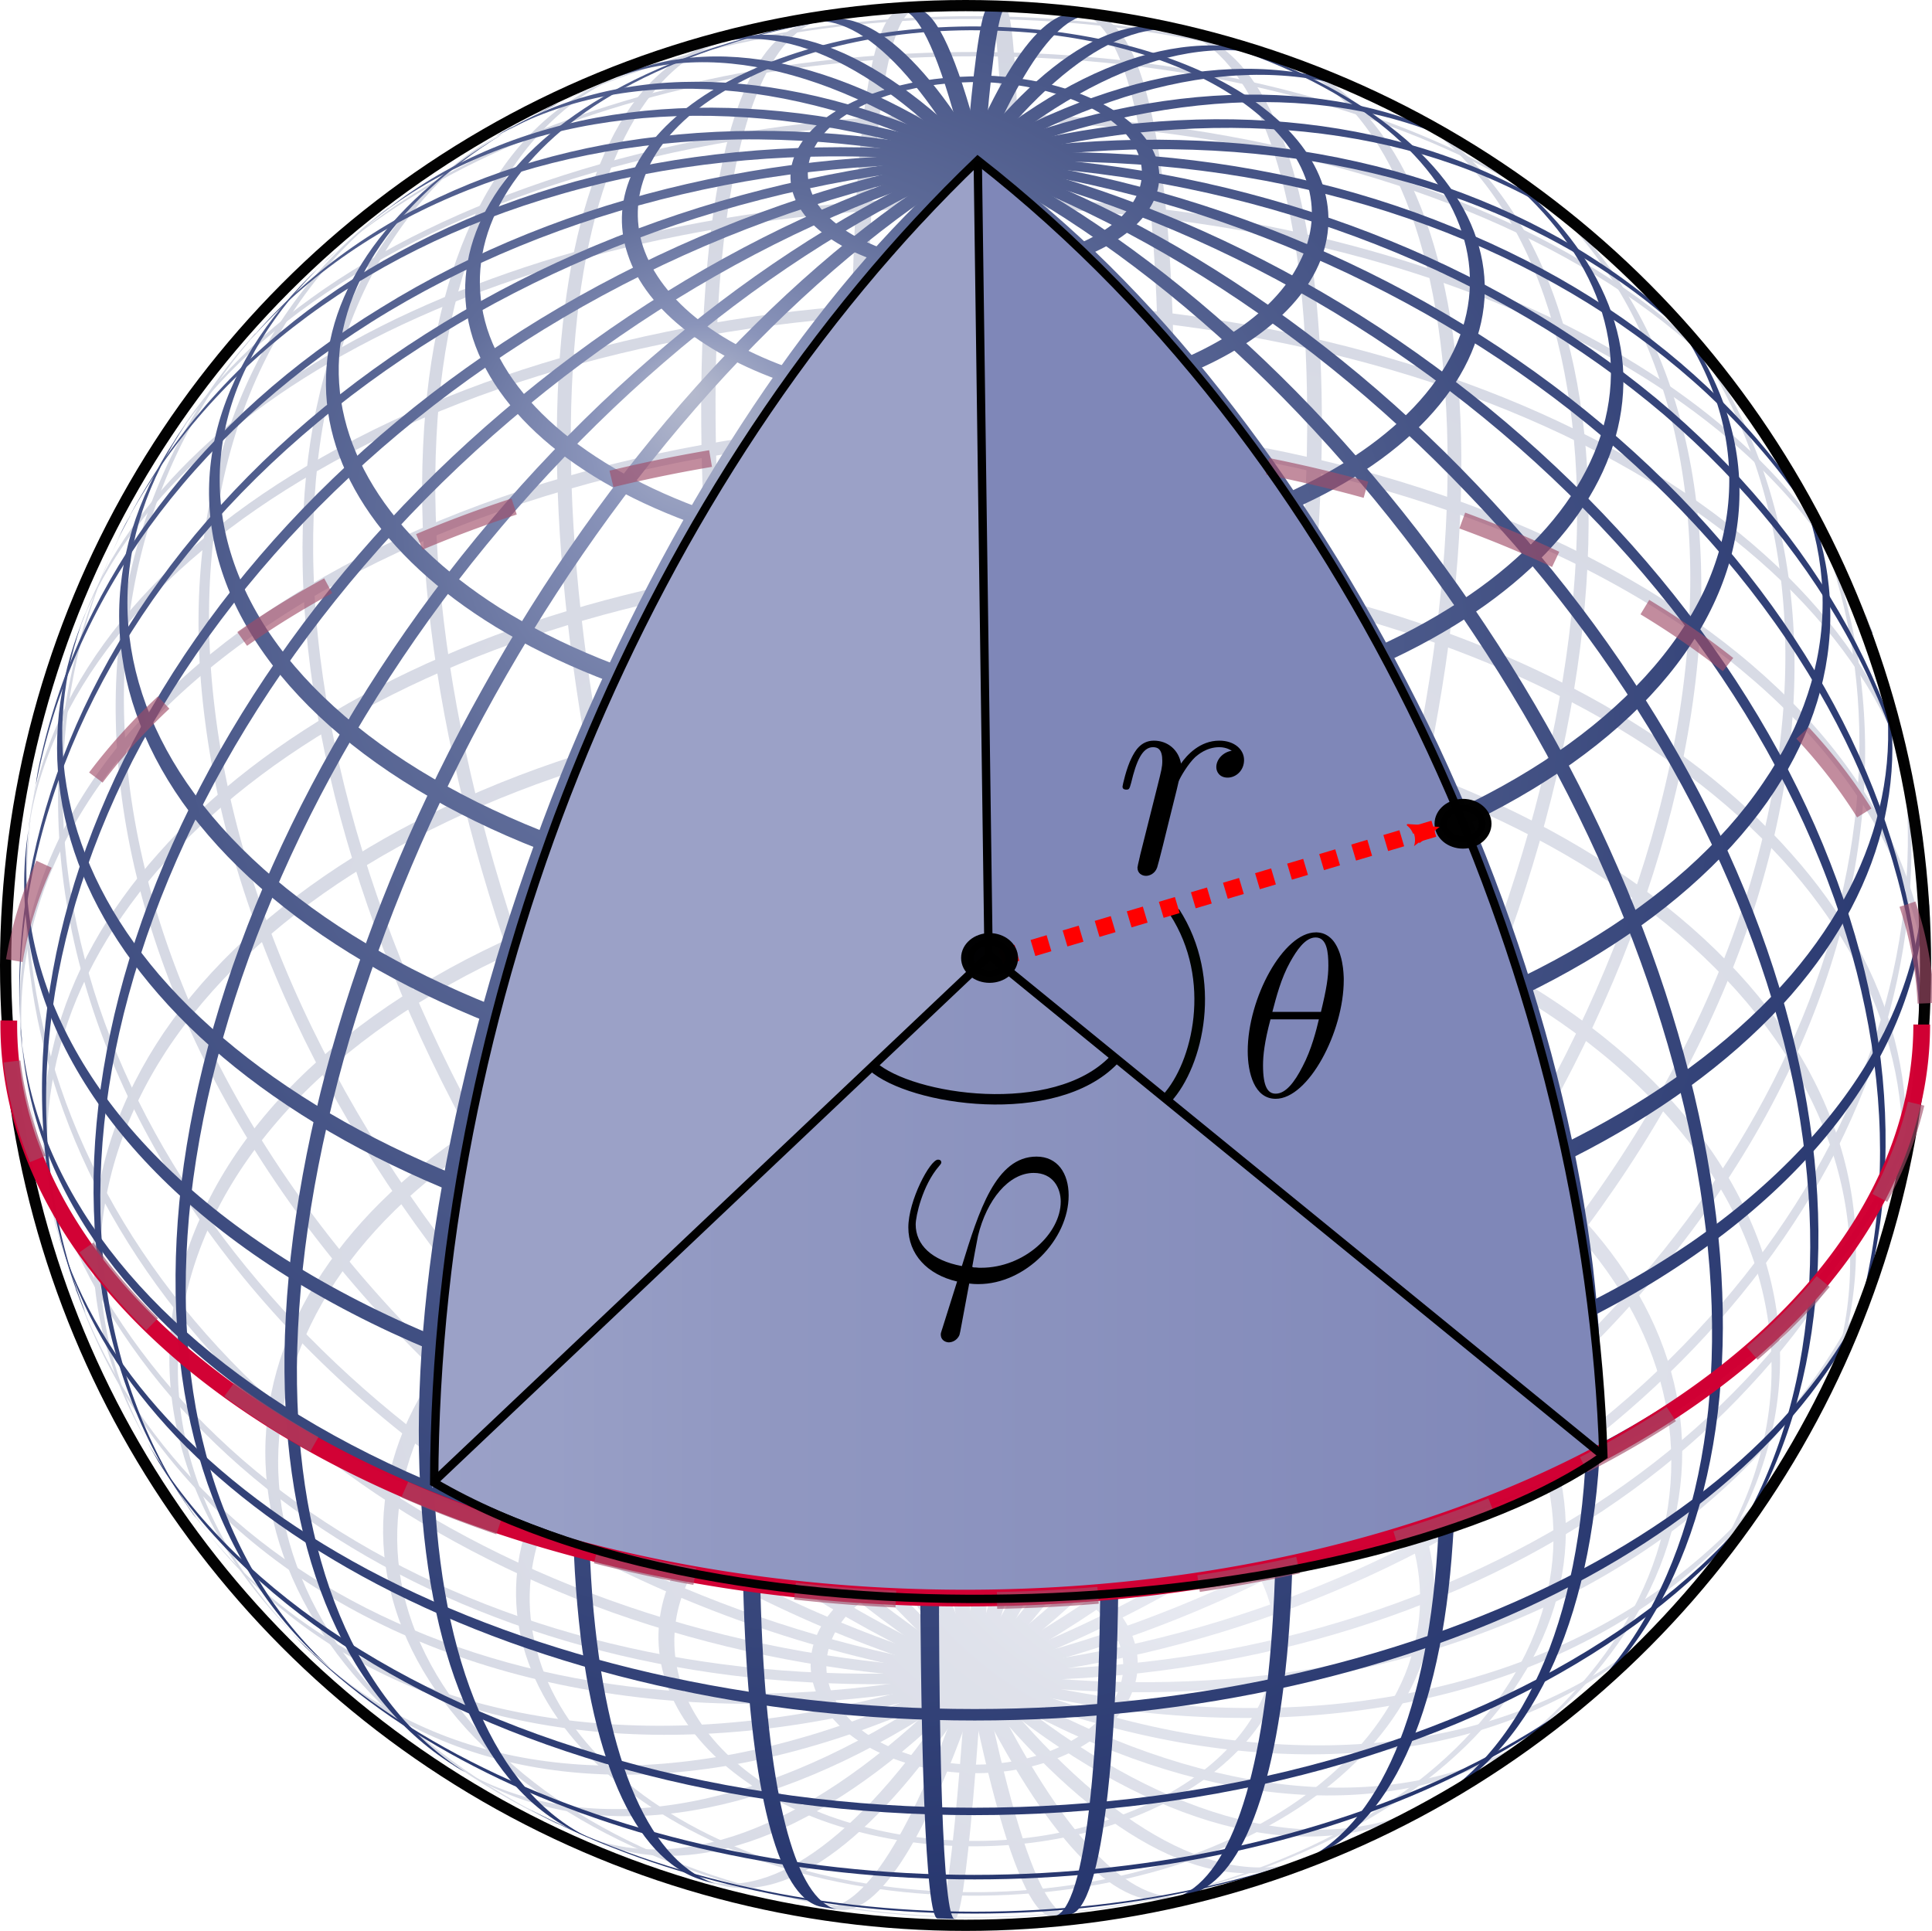 <?xml version="1.0" encoding="UTF-8" standalone="no"?>
<!-- Created with Inkscape (http://www.inkscape.org/) -->

<svg
   xmlns:dc="http://purl.org/dc/elements/1.1/"
   xmlns:cc="http://creativecommons.org/ns#"
   xmlns:rdf="http://www.w3.org/1999/02/22-rdf-syntax-ns#"
   xmlns:svg="http://www.w3.org/2000/svg"
   xmlns="http://www.w3.org/2000/svg"
   xmlns:xlink="http://www.w3.org/1999/xlink"
   xmlns:sodipodi="http://sodipodi.sourceforge.net/DTD/sodipodi-0.dtd"
   xmlns:inkscape="http://www.inkscape.org/namespaces/inkscape"
   version="1.1"
   width="808.36"
   height="807.998"
   id="Sphere_wireframe_10deg_10r"
   inkscape:version="0.92.2 (5c3e80d, 2017-08-06)"
   sodipodi:docname="sSphere_wireframe_coords.svg">
  <sodipodi:namedview
     pagecolor="#ffffff"
     bordercolor="#666666"
     borderopacity="1"
     objecttolerance="10"
     gridtolerance="10"
     guidetolerance="10"
     inkscape:pageopacity="0"
     inkscape:pageshadow="2"
     inkscape:window-width="1853"
     inkscape:window-height="1025"
     id="namedview4311"
     showgrid="false"
     inkscape:zoom="0.417193"
     inkscape:cx="575.7183"
     inkscape:cy="289.56845"
     inkscape:window-x="67"
     inkscape:window-y="27"
     inkscape:window-maximized="1"
     inkscape:current-layer="Sphere_wireframe_10deg_10r"
     showborder="false"
     fit-margin-top="0"
     fit-margin-left="0"
     fit-margin-right="0"
     fit-margin-bottom="0" />
  <title
     id="title3898">Sphere wireframe</title>
  <desc
     id="desc3900">
     Sphere wireframe
     depicted with perspective projection

     viewer distance from center: 10r
     line distancd: 10°
     line width: 2°
     axial tilt: 37.5°
     rotation: 7.5°
     base color: #22326b

     plotted with several adapted cubic bezier-curves
     The plotcurves were calculated by some fancy python code. The bezier-curve
     controlpoints are placed on tangents of the function-curve. They are
     furthermore positioned in a way to minimize the average quadratic distance
     between the bezier-curve and the function. This gives an accuracy, so that
     the deviation is in no point greater than 0.00001.

     about: http://commons.wikimedia.org/wiki/Image:Sphere_wireframe_10deg_10r.svg
     source: http://commons.wikimedia.org/
     rights: GNU Free Documentation license,
             Creative Commons Attribution ShareAlike license
  </desc>
  <defs
     id="defs3902">
    <marker
       inkscape:stockid="Arrow2Mstart"
       orient="auto"
       refY="0"
       refX="0"
       id="Arrow2Mstart"
       style="overflow:visible"
       inkscape:isstock="true">
      <path
         id="path6694"
         style="fill:#ff0000;fill-opacity:1;fill-rule:evenodd;stroke:#ff0000;stroke-width:0.625;stroke-linejoin:round;stroke-opacity:1"
         d="M 8.719,4.034 -2.207,0.016 8.719,-4.002 c -1.745,2.372 -1.735,5.617 -6e-7,8.035 z"
         transform="scale(0.6)"
         inkscape:connector-curvature="0" />
    </marker>
    <marker
       inkscape:stockid="Arrow1Lstart"
       orient="auto"
       refY="0"
       refX="0"
       id="Arrow1Lstart"
       style="overflow:visible"
       inkscape:isstock="true">
      <path
         id="path6670"
         d="M 0,0 5,-5 -12.5,0 5,5 Z"
         style="fill:#ee0b0b;fill-opacity:1;fill-rule:evenodd;stroke:#ee0b0b;stroke-width:1pt;stroke-opacity:1"
         transform="matrix(0.8,0,0,0.8,10,0)"
         inkscape:connector-curvature="0" />
    </marker>
    <radialGradient
       gradientUnits="userSpaceOnUse"
       id="radialGradient5179"
       fy="-0.6"
       fx="0.3"
       r="1.2"
       cy="-0.1"
       cx="0.1">
      <stop
         offset="0"
         style="stop-color:#9ba1c7;stop-opacity:1"
         id="stop5171" />
      <stop
         offset="0.1"
         style="stop-color:#989fc6;stop-opacity:1"
         id="stop5173" />
      <stop
         offset="0.3"
         style="stop-color:#9097c1;stop-opacity:1"
         id="stop5175" />
      <stop
         offset="1"
         style="stop-color:#7f87b8;stop-opacity:1"
         id="stop5177" />
    </radialGradient>
    <radialGradient
       gradientUnits="userSpaceOnUse"
       id="radialGradient5169"
       fy="-0.6"
       fx="0.3"
       r="1.2"
       cy="-0.1"
       cx="0.1">
      <stop
         offset="0"
         style="stop-color:#b6bbce;stop-opacity:1"
         id="stop5161" />
      <stop
         offset="0.1"
         style="stop-color:#ab9999;stop-opacity:1"
         id="stop5163" />
      <stop
         offset="0.3"
         style="stop-color:#5f6c99;stop-opacity:1"
         id="stop5165" />
      <stop
         offset="1"
         style="stop-color:#22326b;stop-opacity:1"
         id="stop5167" />
    </radialGradient>
    <inkscape:perspective
       sodipodi:type="inkscape:persp3d"
       inkscape:vp_x="0 : 400 : 1"
       inkscape:vp_y="0 : 1000 : 0"
       inkscape:vp_z="800 : 400 : 1"
       inkscape:persp3d-origin="400 : 266.66667 : 1"
       id="perspective4315" />
    <radialGradient
       cx="-0.1"
       cy="0.1"
       r="1.2"
       fx="-0.3"
       fy="0.6"
       id="LightSpot_front"
       gradientUnits="userSpaceOnUse">
      <stop
         id="stop3905"
         style="stop-color:#b6bbce;stop-opacity:1"
         offset="0" />
      <stop
         id="stop3907"
         style="stop-color:#8a94ba;stop-opacity:1"
         offset="0.1" />
      <stop
         id="stop3909"
         style="stop-color:#5f6c99;stop-opacity:1"
         offset="0.3" />
      <stop
         id="stop3911"
         style="stop-color:#22326b;stop-opacity:1"
         offset="1" />
    </radialGradient>
    <radialGradient
       cx="0.1"
       cy="-0.1"
       r="1.2"
       fx="0.3"
       fy="-0.6"
       id="LightSpot_back"
       gradientUnits="userSpaceOnUse">
      <stop
         id="stop3914"
         style="stop-color:#b6bbce;stop-opacity:1"
         offset="0" />
      <stop
         id="stop3916"
         style="stop-color:#8a94ba;stop-opacity:1"
         offset="0.1" />
      <stop
         id="stop3918"
         style="stop-color:#5f6c99;stop-opacity:1"
         offset="0.3" />
      <stop
         id="stop3920"
         style="stop-color:#22326b;stop-opacity:1"
         offset="1" />
    </radialGradient>
    <inkscape:perspective
       id="perspective4335"
       inkscape:persp3d-origin="0.5 : 0.33333333 : 1"
       inkscape:vp_z="1 : 0.5 : 1"
       inkscape:vp_y="0 : 1000 : 0"
       inkscape:vp_x="0 : 0.5 : 1"
       sodipodi:type="inkscape:persp3d" />
    <inkscape:perspective
       id="perspective4389"
       inkscape:persp3d-origin="0.5 : 0.33333333 : 1"
       inkscape:vp_z="1 : 0.5 : 1"
       inkscape:vp_y="0 : 1000 : 0"
       inkscape:vp_x="0 : 0.5 : 1"
       sodipodi:type="inkscape:persp3d" />
    <inkscape:perspective
       id="perspective4451"
       inkscape:persp3d-origin="0.5 : 0.33333333 : 1"
       inkscape:vp_z="1 : 0.5 : 1"
       inkscape:vp_y="0 : 1000 : 0"
       inkscape:vp_x="0 : 0.5 : 1"
       sodipodi:type="inkscape:persp3d" />
    <radialGradient
       inkscape:collect="always"
       xlink:href="#LightSpot_back"
       id="radialGradient4465"
       gradientUnits="userSpaceOnUse"
       cx="0.1"
       cy="-0.1"
       fx="0.3"
       fy="-0.6"
       r="1.2" />
    <radialGradient
       inkscape:collect="always"
       xlink:href="#LightSpot_back"
       id="radialGradient4467"
       gradientUnits="userSpaceOnUse"
       cx="0.1"
       cy="-0.1"
       fx="0.3"
       fy="-0.6"
       r="1.2" />
    <radialGradient
       inkscape:collect="always"
       xlink:href="#LightSpot_back"
       id="radialGradient4469"
       gradientUnits="userSpaceOnUse"
       cx="0.1"
       cy="-0.1"
       fx="0.3"
       fy="-0.6"
       r="1.2" />
    <radialGradient
       inkscape:collect="always"
       xlink:href="#LightSpot_back"
       id="radialGradient4471"
       gradientUnits="userSpaceOnUse"
       cx="0.1"
       cy="-0.1"
       fx="0.3"
       fy="-0.6"
       r="1.2" />
    <radialGradient
       inkscape:collect="always"
       xlink:href="#LightSpot_back"
       id="radialGradient4473"
       gradientUnits="userSpaceOnUse"
       cx="0.1"
       cy="-0.1"
       fx="0.3"
       fy="-0.6"
       r="1.2" />
    <radialGradient
       inkscape:collect="always"
       xlink:href="#LightSpot_back"
       id="radialGradient4475"
       gradientUnits="userSpaceOnUse"
       cx="0.1"
       cy="-0.1"
       fx="0.3"
       fy="-0.6"
       r="1.2" />
    <radialGradient
       inkscape:collect="always"
       xlink:href="#LightSpot_back"
       id="radialGradient4477"
       gradientUnits="userSpaceOnUse"
       cx="0.1"
       cy="-0.1"
       fx="0.3"
       fy="-0.6"
       r="1.2" />
    <radialGradient
       inkscape:collect="always"
       xlink:href="#LightSpot_back"
       id="radialGradient4479"
       gradientUnits="userSpaceOnUse"
       cx="0.1"
       cy="-0.1"
       fx="0.3"
       fy="-0.6"
       r="1.2" />
    <radialGradient
       inkscape:collect="always"
       xlink:href="#LightSpot_back"
       id="radialGradient4481"
       gradientUnits="userSpaceOnUse"
       cx="0.1"
       cy="-0.1"
       fx="0.3"
       fy="-0.6"
       r="1.2" />
    <radialGradient
       inkscape:collect="always"
       xlink:href="#LightSpot_back"
       id="radialGradient4483"
       gradientUnits="userSpaceOnUse"
       cx="0.1"
       cy="-0.1"
       fx="0.3"
       fy="-0.6"
       r="1.2" />
    <radialGradient
       inkscape:collect="always"
       xlink:href="#LightSpot_back"
       id="radialGradient4485"
       gradientUnits="userSpaceOnUse"
       cx="0.1"
       cy="-0.1"
       fx="0.3"
       fy="-0.6"
       r="1.2" />
    <radialGradient
       inkscape:collect="always"
       xlink:href="#LightSpot_back"
       id="radialGradient4487"
       gradientUnits="userSpaceOnUse"
       cx="0.1"
       cy="-0.1"
       fx="0.3"
       fy="-0.6"
       r="1.2" />
    <radialGradient
       inkscape:collect="always"
       xlink:href="#LightSpot_back"
       id="radialGradient4489"
       gradientUnits="userSpaceOnUse"
       cx="0.1"
       cy="-0.1"
       fx="0.3"
       fy="-0.6"
       r="1.2" />
    <radialGradient
       inkscape:collect="always"
       xlink:href="#LightSpot_back"
       id="radialGradient4491"
       gradientUnits="userSpaceOnUse"
       cx="0.1"
       cy="-0.1"
       fx="0.3"
       fy="-0.6"
       r="1.2" />
    <radialGradient
       inkscape:collect="always"
       xlink:href="#LightSpot_back"
       id="radialGradient4493"
       gradientUnits="userSpaceOnUse"
       cx="0.1"
       cy="-0.1"
       fx="0.3"
       fy="-0.6"
       r="1.2" />
    <radialGradient
       inkscape:collect="always"
       xlink:href="#LightSpot_back"
       id="radialGradient4495"
       gradientUnits="userSpaceOnUse"
       cx="0.1"
       cy="-0.1"
       fx="0.3"
       fy="-0.6"
       r="1.2" />
    <radialGradient
       inkscape:collect="always"
       xlink:href="#LightSpot_back"
       id="radialGradient4497"
       gradientUnits="userSpaceOnUse"
       cx="0.1"
       cy="-0.1"
       fx="0.3"
       fy="-0.6"
       r="1.2" />
    <radialGradient
       inkscape:collect="always"
       xlink:href="#LightSpot_back"
       id="radialGradient4499"
       gradientUnits="userSpaceOnUse"
       cx="0.1"
       cy="-0.1"
       fx="0.3"
       fy="-0.6"
       r="1.2" />
    <radialGradient
       inkscape:collect="always"
       xlink:href="#LightSpot_back"
       id="radialGradient4501"
       gradientUnits="userSpaceOnUse"
       cx="0.1"
       cy="-0.1"
       fx="0.3"
       fy="-0.6"
       r="1.2" />
    <radialGradient
       inkscape:collect="always"
       xlink:href="#LightSpot_back"
       id="radialGradient4503"
       gradientUnits="userSpaceOnUse"
       cx="0.1"
       cy="-0.1"
       fx="0.3"
       fy="-0.6"
       r="1.2" />
    <radialGradient
       inkscape:collect="always"
       xlink:href="#LightSpot_back"
       id="radialGradient4505"
       gradientUnits="userSpaceOnUse"
       cx="0.1"
       cy="-0.1"
       fx="0.3"
       fy="-0.6"
       r="1.2" />
    <radialGradient
       inkscape:collect="always"
       xlink:href="#LightSpot_back"
       id="radialGradient4507"
       gradientUnits="userSpaceOnUse"
       cx="0.1"
       cy="-0.1"
       fx="0.3"
       fy="-0.6"
       r="1.2" />
    <radialGradient
       inkscape:collect="always"
       xlink:href="#LightSpot_back"
       id="radialGradient4509"
       gradientUnits="userSpaceOnUse"
       cx="0.1"
       cy="-0.1"
       fx="0.3"
       fy="-0.6"
       r="1.2" />
    <radialGradient
       inkscape:collect="always"
       xlink:href="#LightSpot_back"
       id="radialGradient4511"
       gradientUnits="userSpaceOnUse"
       cx="0.1"
       cy="-0.1"
       fx="0.3"
       fy="-0.6"
       r="1.2" />
    <radialGradient
       inkscape:collect="always"
       xlink:href="#LightSpot_back"
       id="radialGradient4513"
       gradientUnits="userSpaceOnUse"
       cx="0.1"
       cy="-0.1"
       fx="0.3"
       fy="-0.6"
       r="1.2" />
    <radialGradient
       inkscape:collect="always"
       xlink:href="#LightSpot_back"
       id="radialGradient4515"
       gradientUnits="userSpaceOnUse"
       cx="0.1"
       cy="-0.1"
       fx="0.3"
       fy="-0.6"
       r="1.2" />
    <radialGradient
       inkscape:collect="always"
       xlink:href="#LightSpot_back"
       id="radialGradient4517"
       gradientUnits="userSpaceOnUse"
       cx="0.1"
       cy="-0.1"
       fx="0.3"
       fy="-0.6"
       r="1.2" />
    <radialGradient
       inkscape:collect="always"
       xlink:href="#LightSpot_back"
       id="radialGradient4519"
       gradientUnits="userSpaceOnUse"
       cx="0.1"
       cy="-0.1"
       fx="0.3"
       fy="-0.6"
       r="1.2" />
    <radialGradient
       inkscape:collect="always"
       xlink:href="#LightSpot_back"
       id="radialGradient4521"
       gradientUnits="userSpaceOnUse"
       cx="0.1"
       cy="-0.1"
       fx="0.3"
       fy="-0.6"
       r="1.2" />
    <radialGradient
       inkscape:collect="always"
       xlink:href="#LightSpot_back"
       id="radialGradient4523"
       gradientUnits="userSpaceOnUse"
       cx="0.1"
       cy="-0.1"
       fx="0.3"
       fy="-0.6"
       r="1.2" />
    <radialGradient
       inkscape:collect="always"
       xlink:href="#LightSpot_back"
       id="radialGradient4525"
       gradientUnits="userSpaceOnUse"
       cx="0.1"
       cy="-0.1"
       fx="0.3"
       fy="-0.6"
       r="1.2" />
    <radialGradient
       inkscape:collect="always"
       xlink:href="#LightSpot_back"
       id="radialGradient4527"
       gradientUnits="userSpaceOnUse"
       cx="0.1"
       cy="-0.1"
       fx="0.3"
       fy="-0.6"
       r="1.2" />
    <radialGradient
       inkscape:collect="always"
       xlink:href="#LightSpot_back"
       id="radialGradient4529"
       gradientUnits="userSpaceOnUse"
       cx="0.1"
       cy="-0.1"
       fx="0.3"
       fy="-0.6"
       r="1.2" />
    <radialGradient
       inkscape:collect="always"
       xlink:href="#LightSpot_front"
       id="radialGradient4531"
       gradientUnits="userSpaceOnUse"
       cx="-0.1"
       cy="0.1"
       fx="-0.3"
       fy="0.6"
       r="1.2" />
    <radialGradient
       inkscape:collect="always"
       xlink:href="#LightSpot_front"
       id="radialGradient4533"
       gradientUnits="userSpaceOnUse"
       cx="-0.1"
       cy="0.1"
       fx="-0.3"
       fy="0.6"
       r="1.2" />
    <radialGradient
       inkscape:collect="always"
       xlink:href="#LightSpot_front"
       id="radialGradient4535"
       gradientUnits="userSpaceOnUse"
       cx="-0.1"
       cy="0.1"
       fx="-0.3"
       fy="0.6"
       r="1.2" />
    <radialGradient
       inkscape:collect="always"
       xlink:href="#LightSpot_front"
       id="radialGradient4537"
       gradientUnits="userSpaceOnUse"
       cx="-0.1"
       cy="0.1"
       fx="-0.3"
       fy="0.6"
       r="1.2" />
    <radialGradient
       inkscape:collect="always"
       xlink:href="#LightSpot_front"
       id="radialGradient4539"
       gradientUnits="userSpaceOnUse"
       cx="-0.1"
       cy="0.1"
       fx="-0.3"
       fy="0.6"
       r="1.2" />
    <radialGradient
       inkscape:collect="always"
       xlink:href="#LightSpot_front"
       id="radialGradient4541"
       gradientUnits="userSpaceOnUse"
       cx="-0.1"
       cy="0.1"
       fx="-0.3"
       fy="0.6"
       r="1.2" />
    <radialGradient
       inkscape:collect="always"
       xlink:href="#LightSpot_front"
       id="radialGradient4543"
       gradientUnits="userSpaceOnUse"
       cx="-0.1"
       cy="0.1"
       fx="-0.3"
       fy="0.6"
       r="1.2" />
    <radialGradient
       inkscape:collect="always"
       xlink:href="#LightSpot_front"
       id="radialGradient4545"
       gradientUnits="userSpaceOnUse"
       cx="-0.1"
       cy="0.1"
       fx="-0.3"
       fy="0.6"
       r="1.2" />
    <radialGradient
       inkscape:collect="always"
       xlink:href="#LightSpot_front"
       id="radialGradient4547"
       gradientUnits="userSpaceOnUse"
       cx="-0.1"
       cy="0.1"
       fx="-0.3"
       fy="0.6"
       r="1.2" />
    <radialGradient
       inkscape:collect="always"
       xlink:href="#LightSpot_front"
       id="radialGradient4549"
       gradientUnits="userSpaceOnUse"
       cx="-0.1"
       cy="0.1"
       fx="-0.3"
       fy="0.6"
       r="1.2" />
    <radialGradient
       inkscape:collect="always"
       xlink:href="#LightSpot_front"
       id="radialGradient4551"
       gradientUnits="userSpaceOnUse"
       cx="-0.1"
       cy="0.1"
       fx="-0.3"
       fy="0.6"
       r="1.2" />
    <radialGradient
       inkscape:collect="always"
       xlink:href="#LightSpot_front"
       id="radialGradient4553"
       gradientUnits="userSpaceOnUse"
       cx="-0.1"
       cy="0.1"
       fx="-0.3"
       fy="0.6"
       r="1.2" />
    <radialGradient
       inkscape:collect="always"
       xlink:href="#LightSpot_front"
       id="radialGradient4555"
       gradientUnits="userSpaceOnUse"
       cx="-0.1"
       cy="0.1"
       fx="-0.3"
       fy="0.6"
       r="1.2" />
    <radialGradient
       inkscape:collect="always"
       xlink:href="#LightSpot_front"
       id="radialGradient4557"
       gradientUnits="userSpaceOnUse"
       cx="-0.1"
       cy="0.1"
       fx="-0.3"
       fy="0.6"
       r="1.2" />
    <radialGradient
       inkscape:collect="always"
       xlink:href="#LightSpot_front"
       id="radialGradient4559"
       gradientUnits="userSpaceOnUse"
       cx="-0.1"
       cy="0.1"
       fx="-0.3"
       fy="0.6"
       r="1.2" />
    <radialGradient
       inkscape:collect="always"
       xlink:href="#LightSpot_front"
       id="radialGradient4561"
       gradientUnits="userSpaceOnUse"
       cx="-0.1"
       cy="0.1"
       fx="-0.3"
       fy="0.6"
       r="1.2" />
    <radialGradient
       inkscape:collect="always"
       xlink:href="#LightSpot_front"
       id="radialGradient4563"
       gradientUnits="userSpaceOnUse"
       cx="-0.1"
       cy="0.1"
       fx="-0.3"
       fy="0.6"
       r="1.2" />
    <radialGradient
       inkscape:collect="always"
       xlink:href="#LightSpot_front"
       id="radialGradient4565"
       gradientUnits="userSpaceOnUse"
       cx="-0.1"
       cy="0.1"
       fx="-0.3"
       fy="0.6"
       r="1.2" />
    <radialGradient
       inkscape:collect="always"
       xlink:href="#LightSpot_front"
       id="radialGradient4567"
       gradientUnits="userSpaceOnUse"
       cx="-0.1"
       cy="0.1"
       fx="-0.3"
       fy="0.6"
       r="1.2" />
    <radialGradient
       inkscape:collect="always"
       xlink:href="#LightSpot_front"
       id="radialGradient4569"
       gradientUnits="userSpaceOnUse"
       cx="-0.1"
       cy="0.1"
       fx="-0.3"
       fy="0.6"
       r="1.2" />
    <radialGradient
       inkscape:collect="always"
       xlink:href="#LightSpot_front"
       id="radialGradient4571"
       gradientUnits="userSpaceOnUse"
       cx="-0.1"
       cy="0.1"
       fx="-0.3"
       fy="0.6"
       r="1.2" />
    <radialGradient
       inkscape:collect="always"
       xlink:href="#LightSpot_front"
       id="radialGradient4573"
       gradientUnits="userSpaceOnUse"
       cx="-0.1"
       cy="0.1"
       fx="-0.3"
       fy="0.6"
       r="1.2" />
    <radialGradient
       inkscape:collect="always"
       xlink:href="#LightSpot_front"
       id="radialGradient4575"
       gradientUnits="userSpaceOnUse"
       cx="-0.1"
       cy="0.1"
       fx="-0.3"
       fy="0.6"
       r="1.2" />
    <radialGradient
       inkscape:collect="always"
       xlink:href="#LightSpot_front"
       id="radialGradient4577"
       gradientUnits="userSpaceOnUse"
       cx="-0.1"
       cy="0.1"
       fx="-0.3"
       fy="0.6"
       r="1.2" />
    <radialGradient
       inkscape:collect="always"
       xlink:href="#LightSpot_front"
       id="radialGradient4579"
       gradientUnits="userSpaceOnUse"
       cx="-0.1"
       cy="0.1"
       fx="-0.3"
       fy="0.6"
       r="1.2" />
    <radialGradient
       inkscape:collect="always"
       xlink:href="#LightSpot_front"
       id="radialGradient4581"
       gradientUnits="userSpaceOnUse"
       cx="-0.1"
       cy="0.1"
       fx="-0.3"
       fy="0.6"
       r="1.2" />
    <radialGradient
       inkscape:collect="always"
       xlink:href="#LightSpot_front"
       id="radialGradient4583"
       gradientUnits="userSpaceOnUse"
       cx="-0.1"
       cy="0.1"
       fx="-0.3"
       fy="0.6"
       r="1.2" />
    <radialGradient
       inkscape:collect="always"
       xlink:href="#LightSpot_front"
       id="radialGradient4585"
       gradientUnits="userSpaceOnUse"
       cx="-0.1"
       cy="0.1"
       fx="-0.3"
       fy="0.6"
       r="1.2" />
    <radialGradient
       inkscape:collect="always"
       xlink:href="#LightSpot_front"
       id="radialGradient4587"
       gradientUnits="userSpaceOnUse"
       cx="-0.1"
       cy="0.1"
       fx="-0.3"
       fy="0.6"
       r="1.2" />
    <radialGradient
       inkscape:collect="always"
       xlink:href="#LightSpot_front"
       id="radialGradient4589"
       gradientUnits="userSpaceOnUse"
       cx="-0.1"
       cy="0.1"
       fx="-0.3"
       fy="0.6"
       r="1.2" />
    <radialGradient
       inkscape:collect="always"
       xlink:href="#LightSpot_front"
       id="radialGradient4591"
       gradientUnits="userSpaceOnUse"
       cx="-0.1"
       cy="0.1"
       fx="-0.3"
       fy="0.6"
       r="1.2" />
    <radialGradient
       inkscape:collect="always"
       xlink:href="#LightSpot_front"
       id="radialGradient4593"
       gradientUnits="userSpaceOnUse"
       cx="-0.1"
       cy="0.1"
       fx="-0.3"
       fy="0.6"
       r="1.2" />
    <inkscape:perspective
       id="perspective5115"
       inkscape:persp3d-origin="0.5 : 0.33333333 : 1"
       inkscape:vp_z="1 : 0.5 : 1"
       inkscape:vp_y="0 : 1000 : 0"
       inkscape:vp_x="0 : 0.5 : 1"
       sodipodi:type="inkscape:persp3d" />
    <linearGradient
       inkscape:collect="always"
       xlink:href="#radialGradient5179"
       id="linearGradient5159"
       x1="188.796"
       y1="544.292"
       x2="679.761"
       y2="544.292"
       gradientUnits="userSpaceOnUse"
       gradientTransform="translate(-8,-9.002)" />
  </defs>
  <g
     transform="matrix(400,0,0,-400,407.83,403.152)"
     id="sphere"
     style="fill:#334070;stroke:none">
    <g
       id="back"
       style="opacity:0.2;fill:url(#radialGradient4529)">
      <path
         d="m 0.007,-0.632 c 0.056,-0.002 0.106,-0.023 0.131,-0.056 0.025,-0.032 0.023,-0.07 -0.006,-0.101 -0.029,-0.032 -0.083,-0.051 -0.139,-0.049 -0.056,0.002 -0.107,0.023 -0.132,0.057 -0.024,0.032 -0.021,0.07 0.007,0.101 0.03,0.032 0.082,0.05 0.138,0.049 z m 6.8e-4,0.013 c -0.062,0.002 -0.12,-0.019 -0.153,-0.054 -0.032,-0.034 -0.035,-0.076 -0.008,-0.111 0.028,-0.037 0.084,-0.061 0.146,-0.063 0.062,-0.002 0.121,0.019 0.153,0.055 0.031,0.034 0.033,0.076 0.006,0.112 -0.028,0.036 -0.083,0.06 -0.145,0.062 z"
         id="parallel_-80.0_back"
         style="fill:url(#radialGradient4465)"
         inkscape:connector-curvature="0" />
      <path
         d="M 0.013,-0.5 C 0.11,-0.503 0.199,-0.535 0.256,-0.588 0.311,-0.639 0.328,-0.703 0.303,-0.764 0.278,-0.825 0.213,-0.875 0.126,-0.9 0.037,-0.927 -0.066,-0.923 -0.152,-0.892 c -0.082,0.03 -0.14,0.084 -0.157,0.145 -0.017,0.062 0.008,0.125 0.069,0.173 0.063,0.049 0.156,0.076 0.253,0.074 z m 6.4e-4,0.014 c -0.102,0.003 -0.2,-0.026 -0.266,-0.077 -0.064,-0.05 -0.091,-0.117 -0.073,-0.181 0.018,-0.064 0.078,-0.12 0.164,-0.152 0.09,-0.033 0.198,-0.037 0.293,-0.009 0.091,0.027 0.159,0.079 0.185,0.143 0.026,0.064 0.008,0.132 -0.05,0.185 -0.059,0.055 -0.153,0.089 -0.254,0.092 z"
         id="parallel_-70.0_back"
         style="fill:url(#radialGradient4467)"
         inkscape:connector-curvature="0" />
      <path
         d="M 0.02,-0.356 C 0.163,-0.36 0.295,-0.408 0.379,-0.485 0.46,-0.56 0.486,-0.655 0.45,-0.744 0.413,-0.834 0.317,-0.908 0.189,-0.945 0.056,-0.984 -0.097,-0.98 -0.225,-0.934 c -0.123,0.045 -0.209,0.124 -0.233,0.215 -0.025,0.09 0.013,0.183 0.103,0.254 0.093,0.073 0.231,0.113 0.375,0.109 z m 5.9e-4,0.015 c -0.148,0.004 -0.291,-0.037 -0.387,-0.112 -0.092,-0.072 -0.131,-0.168 -0.106,-0.261 0.026,-0.094 0.114,-0.175 0.241,-0.222 0.132,-0.048 0.289,-0.052 0.427,-0.012 0.133,0.039 0.231,0.115 0.269,0.208 0.037,0.092 0.01,0.189 -0.073,0.267 -0.086,0.079 -0.223,0.128 -0.37,0.132 z"
         id="parallel_-60.0_back"
         style="fill:url(#radialGradient4469)"
         inkscape:connector-curvature="0" />
      <path
         d="m 0.025,-0.204 c 0.186,-0.005 0.358,-0.066 0.467,-0.165 0.105,-0.096 0.139,-0.217 0.094,-0.331 -0.046,-0.117 -0.171,-0.213 -0.339,-0.263 -0.173,-0.051 -0.372,-0.045 -0.538,0.015 -0.161,0.058 -0.272,0.161 -0.304,0.279 -0.031,0.116 0.018,0.235 0.134,0.325 0.121,0.094 0.301,0.145 0.487,0.14 z m 5.2e-4,0.015 c -0.191,0.005 -0.375,-0.048 -0.498,-0.143 -0.118,-0.092 -0.169,-0.213 -0.137,-0.331 0.032,-0.121 0.146,-0.226 0.311,-0.285 0.17,-0.061 0.373,-0.067 0.55,-0.015 0.172,0.05 0.3,0.149 0.347,0.268 0.046,0.116 0.011,0.24 -0.096,0.338 -0.111,0.101 -0.287,0.164 -0.477,0.169 z"
         id="parallel_-50.0_back"
         style="fill:url(#radialGradient4471)"
         inkscape:connector-curvature="0" />
      <path
         d="m -0.436,-0.9 c -0.164,0.079 -0.268,0.199 -0.289,0.331 -0.02,0.13 0.043,0.26 0.175,0.359 0.138,0.103 0.339,0.163 0.55,0.163 0.211,0 0.412,-0.059 0.55,-0.163 0.132,-0.099 0.195,-0.228 0.175,-0.359 -0.021,-0.132 -0.126,-0.252 -0.289,-0.331 0.011,0.005 0.022,0.011 0.033,0.017 0.157,0.083 0.254,0.205 0.269,0.336 0.015,0.13 -0.053,0.258 -0.187,0.355 -0.14,0.102 -0.341,0.16 -0.552,0.16 -0.211,0 -0.411,-0.058 -0.552,-0.16 -0.134,-0.097 -0.202,-0.225 -0.187,-0.355 0.015,-0.131 0.112,-0.253 0.269,-0.336 0.011,-0.006 0.022,-0.011 0.033,-0.017 z"
         id="parallel_-40.0_back"
         style="fill:url(#radialGradient4473)"
         inkscape:connector-curvature="0" />
      <path
         d="m -0.694,-0.72 c -0.133,0.128 -0.173,0.287 -0.111,0.435 0.063,0.15 0.225,0.275 0.443,0.342 0.229,0.071 0.495,0.071 0.724,0 0.218,-0.067 0.38,-0.192 0.443,-0.342 0.062,-0.148 0.022,-0.307 -0.111,-0.435 0.007,0.006 0.013,0.013 0.019,0.019 0.127,0.13 0.163,0.288 0.097,0.435 -0.066,0.149 -0.23,0.273 -0.448,0.339 -0.229,0.07 -0.495,0.07 -0.724,0 -0.219,-0.067 -0.382,-0.19 -0.448,-0.339 -0.066,-0.147 -0.03,-0.306 0.097,-0.435 0.006,-0.006 0.013,-0.013 0.019,-0.019 z"
         id="parallel_-30.0_back"
         style="fill:url(#radialGradient4475)"
         inkscape:connector-curvature="0" />
      <path
         d="m -0.854,-0.521 c -0.084,0.138 -0.081,0.292 0.008,0.429 0.092,0.14 0.266,0.251 0.487,0.311 0.229,0.062 0.488,0.062 0.718,0 0.22,-0.059 0.395,-0.171 0.487,-0.311 0.09,-0.137 0.093,-0.291 0.008,-0.429 0.004,0.007 0.008,0.014 0.012,0.021 0.08,0.139 0.074,0.292 -0.018,0.428 C 0.754,0.066 0.578,0.176 0.358,0.235 0.129,0.296 -0.129,0.296 -0.358,0.235 -0.578,0.176 -0.754,0.066 -0.848,-0.072 c -0.092,-0.136 -0.099,-0.289 -0.018,-0.428 0.004,-0.007 0.008,-0.014 0.012,-0.021 z"
         id="parallel_-20.0_back"
         style="fill:url(#radialGradient4477)"
         inkscape:connector-curvature="0" />
      <path
         d="m -0.951,-0.308 c -0.045,0.138 -0.011,0.281 0.096,0.405 0.11,0.127 0.29,0.226 0.507,0.278 0.224,0.053 0.472,0.053 0.696,0 C 0.565,0.323 0.745,0.224 0.855,0.097 0.962,-0.027 0.996,-0.17 0.951,-0.308 0.954,-0.301 0.956,-0.294 0.958,-0.286 0.999,-0.149 0.963,-0.007 0.854,0.115 0.743,0.241 0.563,0.339 0.346,0.39 c -0.223,0.053 -0.47,0.053 -0.693,0 C -0.563,0.339 -0.743,0.241 -0.854,0.115 -0.963,-0.007 -0.999,-0.149 -0.958,-0.286 c 0.002,-0.007 0.004,-0.014 0.007,-0.022 z"
         id="parallel_-10.0_back"
         style="fill:url(#radialGradient4479)"
         inkscape:connector-curvature="0" />
      <path
         d="m -0.996,-0.088 c -0.014,0.162 0.078,0.322 0.257,0.442 0.19,0.128 0.46,0.201 0.743,0.2 0.28,-7e-4 0.547,-0.073 0.735,-0.2 0.179,-0.121 0.271,-0.28 0.257,-0.442 6.3e-4,0.007 0.001,0.015 0.002,0.022 C 1.008,0.095 0.914,0.252 0.735,0.371 0.545,0.497 0.277,0.569 -0.004,0.568 -0.282,0.567 -0.547,0.496 -0.735,0.371 -0.914,0.252 -1.008,0.095 -0.998,-0.066 c 5e-4,-0.008 0.001,-0.015 0.002,-0.022 z"
         id="parallel_0.0_back"
         style="fill:url(#radialGradient4481)"
         inkscape:connector-curvature="0" />
      <path
         d="m -0.991,0.132 c 0.019,0.146 0.127,0.282 0.303,0.383 C -0.503,0.622 -0.256,0.681 2e-5,0.681 0.257,0.681 0.503,0.622 0.688,0.515 0.864,0.414 0.972,0.278 0.991,0.132 0.99,0.139 0.989,0.147 0.988,0.154 0.966,0.297 0.857,0.431 0.682,0.53 0.498,0.635 0.254,0.693 1e-5,0.693 -0.254,0.693 -0.498,0.635 -0.682,0.53 -0.857,0.431 -0.966,0.297 -0.988,0.154 -0.989,0.147 -0.99,0.139 -0.991,0.132 Z"
         id="parallel_10.0_back"
         style="fill:url(#radialGradient4483)"
         inkscape:connector-curvature="0" />
      <path
         d="m -0.938,0.346 c 0.045,0.123 0.159,0.234 0.324,0.315 C -0.442,0.745 -0.225,0.791 3e-5,0.791 0.225,0.791 0.442,0.745 0.615,0.66 0.779,0.58 0.893,0.469 0.938,0.346 0.936,0.353 0.933,0.36 0.93,0.367 0.883,0.487 0.769,0.595 0.606,0.674 0.435,0.756 0.221,0.801 -3e-5,0.801 -0.221,0.801 -0.435,0.756 -0.606,0.674 -0.769,0.595 -0.883,0.487 -0.93,0.367 -0.933,0.36 -0.936,0.353 -0.938,0.346 Z"
         id="parallel_20.0_back"
         style="fill:url(#radialGradient4485)"
         inkscape:connector-curvature="0" />
      <path
         d="m -0.837,0.547 c 0.085,0.13 0.257,0.235 0.478,0.291 0.229,0.058 0.49,0.058 0.719,-9e-5 C 0.58,0.782 0.752,0.677 0.837,0.547 0.833,0.553 0.829,0.56 0.825,0.566 0.738,0.692 0.567,0.794 0.351,0.847 0.127,0.903 -0.127,0.903 -0.351,0.847 -0.568,0.793 -0.738,0.692 -0.825,0.566 -0.829,0.56 -0.833,0.553 -0.837,0.547 Z"
         id="parallel_30.0_back"
         style="fill:url(#radialGradient4487)"
         inkscape:connector-curvature="0" />
      <path
         d="m -0.685,0.729 c 0.095,0.089 0.241,0.157 0.413,0.193 0.176,0.036 0.368,0.036 0.544,-1.8e-4 C 0.445,0.886 0.59,0.818 0.685,0.729 0.679,0.734 0.673,0.74 0.666,0.746 0.571,0.83 0.429,0.895 0.262,0.928 0.092,0.962 -0.093,0.962 -0.263,0.928 -0.43,0.894 -0.572,0.83 -0.666,0.746 -0.673,0.74 -0.679,0.734 -0.685,0.729 Z"
         id="parallel_40.0_back"
         style="fill:url(#radialGradient4489)"
         inkscape:connector-curvature="0" />
      <path
         d="M -0.463,0.886 C -0.337,0.952 -0.171,0.989 0.001,0.988 0.173,0.988 0.338,0.952 0.463,0.886 0.454,0.891 0.445,0.896 0.435,0.9 0.314,0.959 0.159,0.991 -9.1e-4,0.991 -0.16,0.991 -0.314,0.959 -0.435,0.9 -0.445,0.896 -0.454,0.891 -0.463,0.886 Z"
         id="parallel_50.0_back"
         style="fill:url(#radialGradient4491)"
         inkscape:connector-curvature="0" />
      <path
         d="m -0.039,-0.999 c 0.012,-4.8e-4 0.029,0.181 0.043,0.48 0.015,0.321 0.026,0.725 0.028,1.045 C 0.033,0.82 0.027,1 0.014,1 0.02,1 0.026,1 0.032,0.999 0.044,0.999 0.05,0.816 0.048,0.516 0.046,0.195 0.035,-0.208 0.02,-0.527 0.006,-0.821 -0.01,-1 -0.021,-1 c -0.006,1.2e-4 -0.012,3e-4 -0.018,5.2e-4 z"
         id="meridian_80.0_back"
         style="fill:url(#radialGradient4493)"
         inkscape:connector-curvature="0" />
      <path
         d="m -0.16,-0.987 c 0.042,-0.007 0.096,0.078 0.15,0.238 0.062,0.185 0.12,0.455 0.158,0.739 C 0.185,0.273 0.2,0.544 0.188,0.735 0.178,0.898 0.149,0.99 0.108,0.994 0.113,0.994 0.119,0.993 0.125,0.992 0.167,0.987 0.196,0.891 0.205,0.722 0.216,0.527 0.199,0.252 0.161,-0.032 0.122,-0.314 0.065,-0.579 0.003,-0.76 c -0.052,-0.154 -0.104,-0.236 -0.145,-0.23 -0.006,8.5e-4 -0.012,0.002 -0.018,0.003 z"
         id="path3939"
         style="fill:url(#radialGradient4495)"
         inkscape:connector-curvature="0" />
      <path
         d="m -0.284,-0.959 c 0.074,-0.022 0.17,0.05 0.267,0.201 0.108,0.169 0.21,0.421 0.278,0.696 C 0.329,0.21 0.359,0.477 0.344,0.676 0.33,0.855 0.28,0.963 0.204,0.979 0.21,0.978 0.216,0.976 0.222,0.975 0.296,0.958 0.345,0.851 0.359,0.675 0.375,0.476 0.344,0.205 0.275,-0.069 0.206,-0.344 0.104,-0.597 -0.004,-0.765 -0.1,-0.913 -0.193,-0.984 -0.267,-0.964 c -0.006,0.002 -0.012,0.003 -0.018,0.005 z"
         id="path3941"
         style="fill:url(#radialGradient4497)"
         inkscape:connector-curvature="0" />
      <path
         d="m -0.414,-0.91 c 0.101,-0.046 0.235,0.003 0.374,0.136 0.152,0.145 0.296,0.377 0.397,0.64 C 0.458,0.126 0.507,0.392 0.492,0.599 0.479,0.791 0.413,0.917 0.308,0.951 0.314,0.949 0.32,0.947 0.326,0.945 0.43,0.909 0.495,0.782 0.507,0.59 0.52,0.381 0.47,0.114 0.368,-0.147 0.267,-0.405 0.126,-0.634 -0.024,-0.778 c -0.138,-0.134 -0.272,-0.184 -0.373,-0.14 -0.006,0.003 -0.012,0.005 -0.018,0.008 z"
         id="path3943"
         style="fill:url(#radialGradient4499)"
         inkscape:connector-curvature="0" />
      <path
         d="m -0.551,-0.835 c 0.119,-0.078 0.285,-0.064 0.463,0.041 0.19,0.111 0.376,0.315 0.513,0.561 C 0.56,0.011 0.634,0.273 0.63,0.491 0.625,0.698 0.55,0.847 0.421,0.907 0.427,0.904 0.434,0.901 0.44,0.898 0.566,0.836 0.639,0.686 0.642,0.48 0.646,0.261 0.57,-0.003 0.434,-0.246 0.298,-0.488 0.116,-0.688 -0.071,-0.799 c -0.177,-0.105 -0.343,-0.122 -0.462,-0.047 -0.006,0.004 -0.012,0.007 -0.018,0.011 z"
         id="path3945"
         style="fill:url(#radialGradient4501)"
         inkscape:connector-curvature="0" />
      <path
         d="m -0.691,-0.722 c 0.122,-0.117 0.308,-0.148 0.517,-0.086 0.222,0.066 0.448,0.23 0.624,0.451 0.176,0.221 0.284,0.48 0.297,0.71 C 0.76,0.571 0.688,0.745 0.546,0.838 0.553,0.833 0.559,0.829 0.565,0.825 0.703,0.73 0.773,0.555 0.758,0.338 0.742,0.108 0.633,-0.149 0.458,-0.368 0.284,-0.586 0.062,-0.748 -0.157,-0.815 c -0.208,-0.064 -0.395,-0.036 -0.518,0.077 -0.005,0.005 -0.011,0.01 -0.017,0.015 z"
         id="path3947"
         style="fill:url(#radialGradient4503)"
         inkscape:connector-curvature="0" />
      <path
         d="m -0.828,-0.561 c 0.108,-0.159 0.298,-0.244 0.528,-0.236 0.242,0.009 0.504,0.119 0.72,0.305 0.217,0.185 0.367,0.427 0.413,0.664 C 0.877,0.398 0.823,0.6 0.683,0.731 0.689,0.725 0.695,0.72 0.7,0.714 0.836,0.581 0.887,0.379 0.841,0.155 c -0.048,-0.235 -0.198,-0.473 -0.412,-0.656 -0.214,-0.183 -0.473,-0.294 -0.712,-0.305 -0.229,-0.011 -0.42,0.071 -0.53,0.225 -0.005,0.007 -0.01,0.014 -0.014,0.02 z"
         id="path3949"
         style="fill:url(#radialGradient4505)"
         inkscape:connector-curvature="0" />
      <path
         d="m -0.94,-0.341 c 0.057,-0.158 0.18,-0.283 0.35,-0.355 0.173,-0.074 0.385,-0.088 0.6,-0.04 0.216,0.048 0.423,0.155 0.586,0.304 0.163,0.148 0.273,0.329 0.313,0.513 C 0.948,0.261 0.917,0.433 0.821,0.571 0.826,0.564 0.831,0.556 0.836,0.549 0.949,0.377 0.962,0.155 0.873,-0.064 0.78,-0.293 0.583,-0.499 0.331,-0.631 0.08,-0.762 -0.203,-0.806 -0.445,-0.752 c -0.234,0.052 -0.409,0.192 -0.486,0.386 -0.003,0.008 -0.006,0.017 -0.01,0.025 z"
         id="path3951"
         style="fill:url(#radialGradient4507)"
         inkscape:connector-curvature="0" />
      <path
         d="m -0.998,-0.07 c 0.012,-0.177 0.099,-0.339 0.246,-0.461 0.149,-0.123 0.35,-0.197 0.571,-0.21 0.223,-0.013 0.453,0.036 0.651,0.141 0.196,0.103 0.348,0.254 0.433,0.427 0.084,0.172 0.096,0.355 0.034,0.522 C 0.941,0.339 0.944,0.33 0.947,0.321 1.003,0.156 0.987,-0.025 0.902,-0.194 0.815,-0.364 0.663,-0.512 0.469,-0.613 0.273,-0.716 0.047,-0.765 -0.174,-0.752 c -0.218,0.012 -0.418,0.084 -0.567,0.203 -0.148,0.118 -0.237,0.277 -0.254,0.451 -9.4e-4,0.009 -0.002,0.019 -0.002,0.029 z"
         id="path3953"
         style="fill:url(#radialGradient4509)"
         inkscape:connector-curvature="0" />
      <path
         d="M -0.977,0.215 C -1.015,0.041 -0.978,-0.141 -0.871,-0.301 c 0.108,-0.161 0.28,-0.29 0.489,-0.365 0.211,-0.076 0.445,-0.093 0.665,-0.048 0.217,0.045 0.406,0.148 0.536,0.292 0.129,0.143 0.191,0.318 0.178,0.496 C 0.998,0.064 0.999,0.055 0.999,0.045 1.007,-0.131 0.941,-0.303 0.811,-0.442 0.681,-0.583 0.493,-0.683 0.278,-0.726 0.061,-0.77 -0.17,-0.753 -0.379,-0.679 c -0.206,0.074 -0.378,0.199 -0.487,0.357 -0.108,0.156 -0.149,0.335 -0.116,0.509 0.002,0.01 0.004,0.019 0.006,0.028 z"
         id="path3955"
         style="fill:url(#radialGradient4511)"
         inkscape:connector-curvature="0" />
      <path
         d="M -0.884,0.468 C -0.965,0.314 -0.976,0.134 -0.916,-0.045 c 0.061,-0.18 0.193,-0.348 0.373,-0.476 0.182,-0.129 0.402,-0.209 0.624,-0.227 0.22,-0.018 0.428,0.026 0.591,0.125 0.161,0.098 0.269,0.243 0.305,0.413 C 0.976,-0.219 0.974,-0.228 0.971,-0.238 0.92,-0.446 0.763,-0.613 0.535,-0.699 0.301,-0.788 0.016,-0.783 -0.25,-0.686 c -0.266,0.097 -0.487,0.277 -0.609,0.495 -0.119,0.212 -0.132,0.442 -0.037,0.634 0.004,0.008 0.008,0.017 0.013,0.025 z"
         id="path3957"
         style="fill:url(#radialGradient4513)"
         inkscape:connector-curvature="0" />
      <path
         d="M -0.752,0.659 C -0.886,0.506 -0.924,0.292 -0.859,0.065 c 0.068,-0.236 0.242,-0.464 0.478,-0.624 0.236,-0.161 0.511,-0.239 0.756,-0.216 0.235,0.023 0.421,0.137 0.513,0.317 C 0.885,-0.466 0.881,-0.474 0.877,-0.481 0.781,-0.656 0.595,-0.766 0.361,-0.786 c -0.243,-0.021 -0.515,0.058 -0.749,0.217 -0.234,0.159 -0.407,0.383 -0.477,0.617 -0.067,0.224 -0.033,0.438 0.095,0.591 0.006,0.007 0.011,0.013 0.017,0.02 z"
         id="path3959"
         style="fill:url(#radialGradient4515)"
         inkscape:connector-curvature="0" />
      <path
         d="M -0.613,0.79 C -0.756,0.679 -0.822,0.49 -0.795,0.267 c 0.028,-0.235 0.156,-0.486 0.352,-0.691 0.196,-0.205 0.441,-0.344 0.674,-0.383 0.221,-0.037 0.413,0.02 0.53,0.158 C 0.756,-0.655 0.751,-0.66 0.746,-0.666 0.626,-0.8 0.435,-0.854 0.215,-0.815 c -0.231,0.041 -0.474,0.179 -0.668,0.383 -0.194,0.203 -0.322,0.452 -0.352,0.685 -0.029,0.221 0.034,0.41 0.173,0.523 0.006,0.005 0.012,0.01 0.019,0.015 z"
         id="path3961"
         style="fill:url(#radialGradient4517)"
         inkscape:connector-curvature="0" />
      <path
         d="M -0.482,0.876 C -0.618,0.801 -0.694,0.64 -0.692,0.429 c 0.002,-0.226 0.093,-0.488 0.249,-0.723 0.156,-0.235 0.363,-0.42 0.57,-0.51 0.194,-0.084 0.371,-0.077 0.493,0.02 -0.006,-0.004 -0.011,-0.009 -0.017,-0.013 -0.123,-0.093 -0.3,-0.098 -0.492,-0.013 -0.205,0.091 -0.411,0.275 -0.565,0.508 -0.155,0.233 -0.245,0.494 -0.249,0.718 -0.004,0.211 0.069,0.372 0.202,0.449 0.006,0.004 0.013,0.007 0.019,0.011 z"
         id="path3963"
         style="fill:url(#radialGradient4519)"
         inkscape:connector-curvature="0" />
      <path
         d="M -0.363,0.932 C -0.481,0.886 -0.553,0.749 -0.563,0.551 -0.574,0.337 -0.513,0.07 -0.394,-0.184 -0.275,-0.438 -0.11,-0.656 0.061,-0.785 0.22,-0.905 0.371,-0.937 0.482,-0.876 0.476,-0.88 0.47,-0.883 0.464,-0.886 0.353,-0.944 0.203,-0.909 0.045,-0.789 c -0.17,0.129 -0.334,0.347 -0.452,0.599 -0.118,0.253 -0.18,0.518 -0.17,0.731 0.009,0.198 0.079,0.336 0.195,0.383 0.006,0.003 0.013,0.005 0.019,0.007 z"
         id="path3965"
         style="fill:url(#radialGradient4521)"
         inkscape:connector-curvature="0" />
      <path
         d="M -0.255,0.967 C -0.346,0.943 -0.405,0.827 -0.419,0.642 -0.435,0.439 -0.396,0.17 -0.311,-0.098 -0.226,-0.367 -0.103,-0.609 0.027,-0.766 0.145,-0.909 0.26,-0.97 0.348,-0.937 0.343,-0.939 0.337,-0.942 0.331,-0.944 0.243,-0.975 0.128,-0.912 0.011,-0.769 c -0.129,0.158 -0.251,0.399 -0.336,0.666 -0.085,0.267 -0.124,0.535 -0.109,0.738 0.014,0.185 0.071,0.302 0.161,0.327 0.006,0.002 0.012,0.003 0.018,0.005 z"
         id="path3967"
         style="fill:url(#radialGradient4523)"
         inkscape:connector-curvature="0" />
      <path
         d="M -0.155,0.988 C -0.214,0.979 -0.254,0.879 -0.267,0.708 -0.281,0.513 -0.259,0.241 -0.205,-0.039 -0.151,-0.319 -0.071,-0.58 0.015,-0.757 0.09,-0.911 0.163,-0.988 0.222,-0.975 0.216,-0.977 0.21,-0.978 0.204,-0.979 c -0.058,-0.012 -0.131,0.066 -0.206,0.22 -0.085,0.177 -0.165,0.437 -0.218,0.716 -0.054,0.279 -0.076,0.551 -0.062,0.746 0.012,0.171 0.051,0.271 0.109,0.281 0.006,0.001 0.012,0.002 0.018,0.003 z"
         id="path3969"
         style="fill:url(#radialGradient4525)"
         inkscape:connector-curvature="0" />
      <path
         d="M -0.061,0.998 C -0.097,0.996 -0.116,0.817 -0.112,0.524 -0.107,0.198 -0.074,-0.213 -0.027,-0.535 0.015,-0.825 0.063,-0.999 0.099,-0.995 0.093,-0.996 0.087,-0.996 0.082,-0.997 0.046,-1 -0.001,-0.826 -0.043,-0.536 -0.09,-0.214 -0.123,0.197 -0.128,0.522 c -0.005,0.293 0.014,0.472 0.05,0.475 0.006,4.7e-4 0.012,8.7e-4 0.018,0.001 z"
         id="path3971"
         style="fill:url(#radialGradient4527)"
         inkscape:connector-curvature="0" />
    </g>
    <g
       id="front"
       style="fill:url(#radialGradient4593)">
      <path
         d="M 0.436,-0.9 C 0.31,-0.961 0.157,-0.994 0,-0.994 c -0.157,0 -0.31,0.033 -0.436,0.094 -0.011,0.005 -0.022,0.011 -0.033,0.017 C -0.337,-0.953 -0.171,-0.992 0,-0.992 c 0.171,0 0.337,0.038 0.47,0.109 -0.011,-0.006 -0.022,-0.011 -0.033,-0.017 z"
         id="parallel_-40.0_front"
         style="fill:url(#radialGradient4531)"
         inkscape:connector-curvature="0" />
      <path
         d="M 0.694,-0.72 C 0.593,-0.817 0.445,-0.891 0.272,-0.929 c -0.176,-0.039 -0.368,-0.039 -0.545,0 -0.172,0.038 -0.321,0.112 -0.422,0.209 -0.007,0.006 -0.013,0.013 -0.019,0.019 0.101,-0.103 0.253,-0.18 0.431,-0.221 0.183,-0.042 0.382,-0.042 0.565,0 0.178,0.041 0.33,0.118 0.431,0.221 C 0.707,-0.707 0.7,-0.714 0.694,-0.72 Z"
         id="parallel_-30.0_front"
         style="fill:url(#radialGradient4533)"
         inkscape:connector-curvature="0" />
      <path
         d="M 0.854,-0.521 C 0.766,-0.665 0.59,-0.781 0.365,-0.843 c -0.233,-0.064 -0.498,-0.064 -0.731,0 -0.224,0.062 -0.4,0.178 -0.488,0.322 -0.004,0.007 -0.008,0.014 -0.012,0.021 0.086,-0.148 0.263,-0.269 0.492,-0.333 0.238,-0.067 0.509,-0.067 0.747,0 0.229,0.064 0.407,0.184 0.492,0.333 C 0.862,-0.507 0.858,-0.514 0.854,-0.521 Z"
         id="parallel_-20.0_front"
         style="fill:url(#radialGradient4535)"
         inkscape:connector-curvature="0" />
      <path
         d="M 0.951,-0.308 C 0.908,-0.441 0.794,-0.562 0.626,-0.65 0.451,-0.742 0.229,-0.792 0,-0.792 c -0.229,-10e-6 -0.451,0.051 -0.626,0.143 -0.167,0.088 -0.282,0.208 -0.325,0.342 -0.002,0.007 -0.005,0.014 -0.007,0.022 0.041,-0.136 0.155,-0.259 0.323,-0.349 0.177,-0.094 0.402,-0.146 0.635,-0.146 0.233,0 0.458,0.052 0.635,0.146 0.169,0.09 0.283,0.213 0.323,0.349 -0.002,-0.007 -0.004,-0.014 -0.007,-0.022 z"
         id="parallel_-10.0_front"
         style="fill:url(#radialGradient4537)"
         inkscape:connector-curvature="0" />
      <path
         d="M 0.996,-0.088 C 0.983,-0.24 0.877,-0.383 0.7,-0.49 0.513,-0.602 0.262,-0.665 0,-0.665 c -0.262,0 -0.513,0.063 -0.7,0.175 -0.177,0.107 -0.283,0.25 -0.296,0.402 -6.3e-4,0.007 -0.001,0.015 -0.002,0.022 0.01,-0.153 0.114,-0.298 0.292,-0.407 0.187,-0.114 0.441,-0.178 0.706,-0.178 0.265,0 0.518,0.064 0.706,0.178 0.178,0.108 0.282,0.253 0.292,0.407 -5e-4,-0.008 -0.001,-0.015 -0.002,-0.022 z"
         id="parallel_0.0_front"
         style="fill:url(#radialGradient4539)"
         inkscape:connector-curvature="0" />
      <path
         d="M 0.991,0.132 C 1.013,-0.029 0.924,-0.189 0.746,-0.31 0.557,-0.439 0.285,-0.512 0,-0.512 c -0.285,0 -0.557,0.074 -0.746,0.202 -0.178,0.121 -0.267,0.281 -0.245,0.442 9.5e-4,0.007 0.002,0.014 0.003,0.022 -0.025,-0.162 0.061,-0.323 0.239,-0.445 C -0.56,-0.421 -0.287,-0.496 0,-0.496 c 0.287,0 0.56,0.075 0.749,0.204 0.178,0.123 0.265,0.284 0.239,0.445 C 0.989,0.147 0.99,0.139 0.991,0.132 Z"
         id="parallel_10.0_front"
         style="fill:url(#radialGradient4541)"
         inkscape:connector-curvature="0" />
      <path
         d="M 0.938,0.346 C 0.985,0.218 0.956,0.084 0.854,-0.033 0.747,-0.155 0.567,-0.251 0.349,-0.301 c -0.224,-0.051 -0.473,-0.051 -0.697,0 -0.219,0.05 -0.399,0.146 -0.506,0.269 -0.102,0.117 -0.131,0.25 -0.084,0.378 0.003,0.007 0.005,0.014 0.008,0.021 -0.05,-0.128 -0.023,-0.262 0.077,-0.379 0.106,-0.123 0.285,-0.22 0.504,-0.27 0.225,-0.052 0.475,-0.052 0.699,0 0.219,0.051 0.398,0.147 0.504,0.27 0.1,0.117 0.127,0.251 0.077,0.379 0.003,-0.007 0.005,-0.014 0.008,-0.021 z"
         id="parallel_20.0_front"
         style="fill:url(#radialGradient4543)"
         inkscape:connector-curvature="0" />
      <path
         d="M 0.837,0.547 C 0.917,0.425 0.914,0.29 0.829,0.169 0.74,0.043 0.569,-0.058 0.352,-0.112 c -0.225,-0.056 -0.479,-0.056 -0.704,0 -0.217,0.054 -0.388,0.155 -0.477,0.281 -0.085,0.121 -0.088,0.256 -0.008,0.378 0.004,0.007 0.009,0.013 0.013,0.019 -0.083,-0.121 -0.083,-0.256 -3e-4,-0.377 0.087,-0.127 0.257,-0.228 0.473,-0.282 0.224,-0.056 0.479,-0.056 0.703,-10e-6 0.216,0.054 0.387,0.155 0.473,0.282 0.083,0.121 0.083,0.256 -3e-4,0.377 C 0.829,0.559 0.833,0.553 0.837,0.547 Z"
         id="parallel_30.0_front"
         style="fill:url(#radialGradient4545)"
         inkscape:connector-curvature="0" />
      <path
         d="M 0.685,0.729 C 0.799,0.621 0.83,0.491 0.77,0.37 0.708,0.244 0.552,0.139 0.344,0.083 c -0.217,-0.059 -0.47,-0.059 -0.688,0 -0.209,0.056 -0.364,0.161 -0.427,0.287 -0.06,0.121 -0.029,0.251 0.086,0.359 0.006,0.006 0.012,0.011 0.018,0.017 -0.118,-0.106 -0.153,-0.235 -0.096,-0.356 0.059,-0.126 0.213,-0.231 0.42,-0.288 0.216,-0.059 0.468,-0.059 0.685,0 C 0.55,0.159 0.703,0.264 0.763,0.39 0.819,0.511 0.785,0.64 0.666,0.746 0.673,0.74 0.679,0.734 0.685,0.729 Z"
         id="parallel_40.0_front"
         style="fill:url(#radialGradient4547)"
         inkscape:connector-curvature="0" />
      <path
         d="M 0.463,0.886 C 0.593,0.818 0.67,0.724 0.678,0.625 0.685,0.525 0.622,0.427 0.501,0.353 0.372,0.274 0.191,0.229 1e-5,0.229 c -0.191,0 -0.372,0.045 -0.501,0.123 -0.121,0.074 -0.185,0.172 -0.177,0.272 0.007,0.099 0.085,0.193 0.215,0.261 C -0.454,0.891 -0.445,0.896 -0.435,0.9 -0.569,0.835 -0.652,0.743 -0.664,0.644 -0.675,0.545 -0.615,0.447 -0.497,0.372 -0.371,0.293 -0.19,0.248 -1e-5,0.248 c 0.19,0 0.371,0.045 0.497,0.124 0.119,0.074 0.179,0.172 0.167,0.272 C 0.652,0.743 0.569,0.835 0.435,0.9 0.445,0.896 0.454,0.891 0.463,0.886 Z"
         id="parallel_50.0_front"
         style="fill:url(#radialGradient4549)"
         inkscape:connector-curvature="0" />
      <path
         d="M 0.022,1 C 0.187,0.996 0.34,0.95 0.435,0.875 0.527,0.804 0.556,0.715 0.516,0.631 0.475,0.545 0.366,0.473 0.219,0.437 0.065,0.398 -0.113,0.403 -0.261,0.449 -0.401,0.492 -0.497,0.567 -0.525,0.654 c -0.027,0.085 0.015,0.173 0.116,0.24 0.106,0.07 0.266,0.109 0.432,0.106 z M 0.022,0.999 C -0.139,1.003 -0.294,0.965 -0.398,0.897 -0.495,0.832 -0.536,0.747 -0.51,0.664 -0.483,0.58 -0.389,0.507 -0.254,0.465 -0.11,0.42 0.063,0.416 0.213,0.453 0.355,0.489 0.461,0.558 0.501,0.641 0.54,0.723 0.511,0.81 0.423,0.879 0.33,0.951 0.182,0.995 0.022,0.999 Z"
         id="parallel_60.0_front"
         style="fill:url(#radialGradient4551)"
         inkscape:connector-curvature="0" />
      <path
         d="M 0.016,0.98 C 0.13,0.977 0.236,0.946 0.302,0.895 0.366,0.846 0.386,0.783 0.357,0.725 0.328,0.667 0.253,0.619 0.152,0.594 0.045,0.568 -0.078,0.571 -0.18,0.602 c -0.096,0.029 -0.164,0.081 -0.183,0.14 -0.02,0.059 0.01,0.12 0.08,0.166 0.074,0.048 0.184,0.075 0.299,0.072 z M 0.015,0.976 C -0.095,0.979 -0.2,0.953 -0.271,0.907 -0.338,0.864 -0.365,0.806 -0.347,0.75 -0.328,0.693 -0.265,0.644 -0.173,0.616 -0.076,0.586 0.042,0.583 0.144,0.608 0.241,0.632 0.313,0.678 0.34,0.734 0.368,0.789 0.349,0.848 0.288,0.895 0.225,0.944 0.124,0.974 0.015,0.976 Z"
         id="parallel_70.0_front"
         style="fill:url(#radialGradient4553)"
         inkscape:connector-curvature="0" />
      <path
         d="M 0.008,0.929 C 0.078,0.927 0.14,0.905 0.172,0.871 0.202,0.839 0.2,0.801 0.166,0.77 0.129,0.737 0.063,0.718 -0.007,0.719 c -0.071,0.001 -0.135,0.024 -0.166,0.058 -0.029,0.032 -0.026,0.07 0.009,0.101 0.037,0.032 0.103,0.051 0.173,0.05 z M 0.008,0.922 C -0.056,0.923 -0.116,0.906 -0.149,0.877 -0.18,0.849 -0.183,0.814 -0.157,0.785 -0.128,0.754 -0.071,0.733 -0.006,0.732 0.057,0.731 0.117,0.749 0.15,0.778 0.181,0.806 0.183,0.841 0.156,0.87 0.127,0.9 0.071,0.92 0.008,0.922 Z"
         id="parallel_80.0_front"
         style="fill:url(#radialGradient4555)"
         inkscape:connector-curvature="0" />
      <path
         d="m 0.014,1 c -0.012,1.7e-4 -0.028,-0.173 -0.042,-0.461 -0.016,-0.328 -0.027,-0.748 -0.029,-1.076 -0.001,-0.288 0.006,-0.462 0.018,-0.462 0.006,-2.2e-4 0.012,-4e-4 0.018,-5.2e-4 -0.012,2.4e-4 -0.018,0.174 -0.016,0.462 0.002,0.328 0.013,0.748 0.029,1.076 C 0.005,0.826 0.02,1 0.032,0.999 0.026,1 0.02,1 0.014,1 Z"
         id="meridian_80.0_front"
         style="fill:url(#radialGradient4557)"
         inkscape:connector-curvature="0" />
      <path
         d="M 0.108,0.994 C 0.066,0.999 0.014,0.917 -0.038,0.764 -0.101,0.581 -0.159,0.312 -0.197,0.027 c -0.039,-0.285 -0.054,-0.56 -0.042,-0.753 0.01,-0.162 0.038,-0.254 0.079,-0.261 0.006,-9.5e-4 0.012,-0.002 0.018,-0.003 -0.041,0.006 -0.069,0.098 -0.079,0.259 -0.012,0.193 0.004,0.468 0.042,0.755 0.039,0.286 0.097,0.556 0.159,0.739 C 0.033,0.916 0.084,0.997 0.125,0.992 0.119,0.993 0.113,0.994 0.108,0.994 Z"
         id="path3988"
         style="fill:url(#radialGradient4559)"
         inkscape:connector-curvature="0" />
      <path
         d="M 0.204,0.979 C 0.131,0.994 0.038,0.921 -0.056,0.774 -0.164,0.606 -0.264,0.356 -0.333,0.084 c -0.069,-0.272 -0.099,-0.54 -0.084,-0.739 0.013,-0.174 0.06,-0.282 0.132,-0.304 0.006,-0.002 0.012,-0.003 0.018,-0.005 -0.072,0.02 -0.119,0.127 -0.133,0.302 -0.015,0.199 0.015,0.468 0.084,0.742 0.069,0.273 0.17,0.525 0.277,0.693 C 0.057,0.92 0.149,0.992 0.222,0.975 0.216,0.976 0.21,0.978 0.204,0.979 Z"
         id="path3990"
         style="fill:url(#radialGradient4561)"
         inkscape:connector-curvature="0" />
      <path
         d="M 0.308,0.951 C 0.206,0.984 0.075,0.929 -0.059,0.796 -0.206,0.651 -0.344,0.425 -0.443,0.172 -0.541,-0.082 -0.591,-0.342 -0.58,-0.548 c 0.01,-0.189 0.069,-0.318 0.166,-0.362 0.006,-0.003 0.012,-0.005 0.018,-0.008 -0.098,0.042 -0.159,0.171 -0.169,0.36 -0.011,0.207 0.039,0.468 0.138,0.724 0.099,0.255 0.239,0.482 0.386,0.627 C 0.094,0.926 0.225,0.98 0.326,0.945 0.32,0.947 0.314,0.949 0.308,0.951 Z"
         id="path3992"
         style="fill:url(#radialGradient4563)"
         inkscape:connector-curvature="0" />
      <path
         d="M 0.421,0.907 C 0.299,0.964 0.138,0.936 -0.031,0.829 -0.211,0.715 -0.386,0.52 -0.515,0.287 -0.645,0.055 -0.719,-0.196 -0.722,-0.409 c -0.002,-0.2 0.059,-0.352 0.171,-0.426 0.006,-0.004 0.012,-0.008 0.018,-0.011 -0.114,0.072 -0.177,0.224 -0.176,0.424 0.002,0.214 0.076,0.467 0.207,0.702 0.131,0.235 0.307,0.431 0.488,0.545 0.17,0.107 0.332,0.133 0.453,0.073 -0.006,0.003 -0.012,0.006 -0.019,0.009 z"
         id="path3994"
         style="fill:url(#radialGradient4565)"
         inkscape:connector-curvature="0" />
      <path
         d="M 0.546,0.838 C 0.415,0.924 0.233,0.932 0.036,0.861 -0.169,0.786 -0.375,0.63 -0.537,0.426 -0.699,0.222 -0.804,-0.014 -0.83,-0.231 c -0.024,-0.207 0.025,-0.382 0.139,-0.491 0.006,-0.005 0.011,-0.01 0.017,-0.015 -0.117,0.107 -0.169,0.282 -0.146,0.491 0.025,0.219 0.13,0.458 0.294,0.665 0.164,0.206 0.372,0.364 0.58,0.437 C 0.252,0.925 0.434,0.915 0.565,0.825 0.559,0.829 0.552,0.834 0.546,0.838 Z"
         id="path3996"
         style="fill:url(#radialGradient4567)"
         inkscape:connector-curvature="0" />
      <path
         d="M 0.683,0.731 C 0.555,0.85 0.367,0.902 0.153,0.877 -0.068,0.85 -0.3,0.743 -0.494,0.577 -0.688,0.412 -0.83,0.199 -0.89,-0.015 c -0.058,-0.207 -0.036,-0.401 0.062,-0.546 0.005,-0.007 0.009,-0.014 0.014,-0.02 -0.102,0.143 -0.128,0.339 -0.071,0.548 0.059,0.217 0.202,0.433 0.399,0.601 0.197,0.168 0.432,0.276 0.656,0.301 C 0.385,0.892 0.575,0.837 0.7,0.714 0.695,0.72 0.689,0.725 0.683,0.731 Z"
         id="path3998"
         style="fill:url(#radialGradient4569)"
         inkscape:connector-curvature="0" />
      <path
         d="M 0.821,0.571 C 0.715,0.724 0.537,0.824 0.32,0.853 0.097,0.883 -0.15,0.835 -0.373,0.72 -0.596,0.605 -0.777,0.43 -0.881,0.231 -0.982,0.037 -1.003,-0.166 -0.94,-0.341 c 0.003,-0.008 0.006,-0.017 0.01,-0.025 -0.069,0.175 -0.051,0.381 0.049,0.578 0.104,0.203 0.287,0.381 0.513,0.498 0.226,0.117 0.478,0.164 0.703,0.132 C 0.554,0.811 0.733,0.706 0.836,0.549 0.831,0.556 0.826,0.564 0.821,0.571 Z"
         id="path4000"
         style="fill:url(#radialGradient4571)"
         inkscape:connector-curvature="0" />
      <path
         d="M 0.937,0.348 C 0.871,0.528 0.723,0.675 0.52,0.762 0.314,0.852 0.065,0.873 -0.177,0.82 -0.419,0.768 -0.638,0.646 -0.789,0.479 c -0.148,-0.163 -0.222,-0.358 -0.209,-0.549 6.7e-4,-0.01 0.001,-0.019 0.002,-0.029 -0.019,0.193 0.052,0.393 0.2,0.56 0.152,0.171 0.373,0.296 0.619,0.349 C 0.071,0.864 0.324,0.841 0.533,0.748 0.737,0.657 0.885,0.505 0.947,0.321 0.944,0.33 0.941,0.339 0.937,0.348 Z"
         id="path4002"
         style="fill:url(#radialGradient4573)"
         inkscape:connector-curvature="0" />
      <path
         d="M 0.997,0.074 C 0.983,0.266 0.882,0.45 0.713,0.591 0.539,0.735 0.307,0.825 0.06,0.843 -0.186,0.86 -0.429,0.805 -0.621,0.686 -0.809,0.571 -0.935,0.403 -0.977,0.215 -0.979,0.206 -0.981,0.197 -0.982,0.187 c 0.037,0.192 0.161,0.364 0.351,0.484 0.194,0.122 0.441,0.18 0.691,0.162 C 0.311,0.815 0.547,0.722 0.721,0.574 0.891,0.428 0.99,0.24 0.999,0.045 0.999,0.055 0.998,0.064 0.997,0.074 Z"
         id="path4004"
         style="fill:url(#radialGradient4575)"
         inkscape:connector-curvature="0" />
      <path
         d="M 0.978,-0.21 C 1.017,-0.025 0.971,0.176 0.846,0.357 0.718,0.543 0.517,0.693 0.283,0.778 0.049,0.863 -0.201,0.877 -0.418,0.818 -0.63,0.759 -0.795,0.635 -0.884,0.468 -0.888,0.459 -0.893,0.451 -0.897,0.443 -0.812,0.615 -0.646,0.744 -0.432,0.805 -0.213,0.868 0.042,0.855 0.28,0.768 0.518,0.681 0.721,0.528 0.849,0.339 c 0.125,-0.185 0.168,-0.39 0.123,-0.576 0.002,0.009 0.004,0.018 0.006,0.027 z"
         id="path4006"
         style="fill:url(#radialGradient4577)"
         inkscape:connector-curvature="0" />
      <path
         d="M 0.889,-0.458 C 0.972,-0.298 0.974,-0.097 0.895,0.105 0.814,0.314 0.652,0.509 0.443,0.652 0.234,0.794 -0.006,0.872 -0.23,0.871 -0.448,0.87 -0.633,0.795 -0.752,0.659 -0.758,0.652 -0.764,0.645 -0.769,0.639 -0.653,0.78 -0.466,0.859 -0.247,0.862 -0.02,0.865 0.225,0.786 0.437,0.642 0.649,0.498 0.812,0.299 0.892,0.087 0.97,-0.118 0.965,-0.321 0.877,-0.481 c 0.004,0.008 0.008,0.015 0.012,0.023 z"
         id="path4008"
         style="fill:url(#radialGradient4579)"
         inkscape:connector-curvature="0" />
      <path
         d="m 0.761,-0.649 c 0.108,0.127 0.146,0.312 0.106,0.521 C 0.826,0.089 0.703,0.315 0.525,0.501 0.347,0.688 0.127,0.821 -0.088,0.872 -0.295,0.921 -0.482,0.892 -0.613,0.79 -0.62,0.785 -0.626,0.78 -0.632,0.775 -0.502,0.881 -0.314,0.913 -0.105,0.865 0.112,0.815 0.335,0.681 0.515,0.492 0.696,0.304 0.819,0.075 0.86,-0.144 0.898,-0.355 0.858,-0.541 0.746,-0.666 c 0.005,0.006 0.01,0.012 0.016,0.018 z"
         id="path4010"
         style="fill:url(#radialGradient4581)"
         inkscape:connector-curvature="0" />
      <path
         d="M 0.621,-0.784 C 0.736,-0.693 0.793,-0.529 0.781,-0.325 0.768,-0.109 0.68,0.135 0.534,0.354 0.388,0.574 0.197,0.75 0.003,0.846 -0.181,0.936 -0.354,0.947 -0.482,0.876 -0.489,0.873 -0.495,0.869 -0.501,0.865 -0.373,0.939 -0.2,0.931 -0.014,0.841 0.181,0.746 0.374,0.568 0.521,0.346 0.669,0.125 0.758,-0.122 0.77,-0.339 0.781,-0.545 0.721,-0.708 0.604,-0.797 c 0.006,0.004 0.012,0.009 0.017,0.013 z"
         id="path4012"
         style="fill:url(#radialGradient4583)"
         inkscape:connector-curvature="0" />
      <path
         d="m 0.482,-0.876 c 0.106,0.058 0.168,0.199 0.173,0.394 0.005,0.21 -0.056,0.466 -0.17,0.71 C 0.37,0.471 0.214,0.681 0.049,0.812 -0.103,0.933 -0.25,0.976 -0.363,0.932 -0.369,0.929 -0.375,0.927 -0.382,0.924 -0.269,0.971 -0.122,0.929 0.032,0.808 0.197,0.678 0.355,0.465 0.47,0.219 0.585,-0.026 0.646,-0.284 0.64,-0.495 0.635,-0.69 0.572,-0.829 0.464,-0.886 c 0.006,0.003 0.012,0.006 0.018,0.009 z"
         id="path4014"
         style="fill:url(#radialGradient4585)"
         inkscape:connector-curvature="0" />
      <path
         d="m 0.348,-0.937 c 0.085,0.032 0.14,0.149 0.152,0.331 C 0.515,-0.404 0.475,-0.139 0.391,0.125 0.308,0.389 0.188,0.627 0.06,0.784 -0.055,0.925 -0.167,0.99 -0.255,0.967 -0.261,0.965 -0.267,0.964 -0.273,0.962 -0.185,0.987 -0.072,0.922 0.043,0.78 0.171,0.622 0.291,0.383 0.375,0.119 0.458,-0.145 0.498,-0.41 0.484,-0.613 0.472,-0.795 0.417,-0.913 0.331,-0.944 c 0.006,0.002 0.012,0.004 0.018,0.006 z"
         id="path4016"
         style="fill:url(#radialGradient4587)"
         inkscape:connector-curvature="0" />
      <path
         d="M 0.222,-0.975 C 0.279,-0.962 0.317,-0.863 0.329,-0.695 0.343,-0.499 0.321,-0.228 0.267,0.051 0.214,0.331 0.134,0.591 0.048,0.768 -0.025,0.919 -0.098,0.997 -0.155,0.988 -0.161,0.987 -0.167,0.986 -0.173,0.985 -0.116,0.995 -0.043,0.917 0.03,0.765 0.116,0.588 0.195,0.327 0.249,0.048 0.303,-0.232 0.325,-0.503 0.311,-0.699 0.299,-0.868 0.261,-0.967 0.204,-0.979 c 0.006,0.001 0.012,0.003 0.018,0.004 z"
         id="path4018"
         style="fill:url(#radialGradient4589)"
         inkscape:connector-curvature="0" />
      <path
         d="m 0.099,-0.995 c 0.035,0.004 0.055,0.179 0.051,0.466 C 0.146,-0.2 0.112,0.22 0.064,0.546 0.022,0.83 -0.025,1 -0.061,0.998 -0.067,0.998 -0.072,0.997 -0.078,0.997 -0.043,1 0.003,0.83 0.045,0.546 0.093,0.219 0.127,-0.202 0.131,-0.532 0.135,-0.819 0.117,-0.994 0.082,-0.997 c 0.006,4.8e-4 0.012,0.001 0.018,0.002 z"
         id="path4020"
         style="fill:url(#radialGradient4591)"
         inkscape:connector-curvature="0" />
    </g>
  </g>
  <path
     style="fill:#9ba1c7;fill-opacity:1;fill-rule:evenodd;stroke:none;stroke-width:1px;stroke-linecap:butt;stroke-linejoin:miter;stroke-opacity:1"
     d="m 408.652,69.561 c 1.572,76.861 4.97,332.658 4.97,332.658 L 180.826,622.685 c 0,0 -16.119,-312.188 227.826,-553.124 z"
     id="path5119"
     inkscape:connector-curvature="0"
     sodipodi:nodetypes="cccc" />
  <path
     style="fill:#7f87b8;fill-opacity:1;fill-rule:evenodd;stroke:none;stroke-width:1px;stroke-linecap:butt;stroke-linejoin:miter;stroke-opacity:1"
     d="m 409.096,67.111 c -1.572,76.861 4.534,333.304 4.534,333.304 l 257.234,208.766 c 0,0 3.364,-323.169 -261.768,-542.071 z"
     id="path5119-3"
     inkscape:connector-curvature="0"
     sodipodi:nodetypes="cccc" />
  <path
     style="fill:url(#linearGradient5159);fill-opacity:1;fill-rule:evenodd;stroke:#000000;stroke-width:1px;stroke-linecap:butt;stroke-linejoin:miter;stroke-opacity:1"
     d="m 414.066,399.769 c 0,0 -0.444,2.45 -232.402,220.641 243.818,120.574 489.201,-11.228 489.201,-11.228 z"
     id="path5151"
     inkscape:connector-curvature="0"
     sodipodi:nodetypes="cccc" />
  <path
     id="path3775"
     d="m 365.106,446.168 c 16.062,14.318 76.043,23.208 100.866,-2.564"
     style="fill:none;stroke:#000104;stroke-width:4.361;stroke-linecap:butt;stroke-linejoin:miter;stroke-miterlimit:4;stroke-dasharray:none;stroke-opacity:1"
     inkscape:connector-curvature="0"
     sodipodi:nodetypes="cc" />
  <path
     sodipodi:nodetypes="cc"
     id="path3775-7"
     d="m 488.242,459.592 c 12.974,-14.17 21.485,-49.65 3.214,-77.963"
     style="fill:none;stroke:#010400;stroke-width:4.449;stroke-linecap:butt;stroke-linejoin:miter;stroke-miterlimit:4;stroke-dasharray:none;stroke-opacity:1"
     inkscape:connector-curvature="0" />
  <ellipse
     id="path2943-1"
     style="color:#000000;display:inline;overflow:visible;visibility:visible;opacity:0.991;fill:#000000;fill-opacity:1;fill-rule:nonzero;stroke:#000000;stroke-width:5.233;stroke-linecap:butt;stroke-linejoin:miter;stroke-miterlimit:4;stroke-dasharray:none;stroke-dashoffset:0;stroke-opacity:1;marker:none;enable-background:accumulate"
     cx="612.136"
     cy="344.702"
     rx="9.3"
     ry="7.797" />
  <circle
     id="path3740"
     style="color:#000000;display:inline;overflow:visible;visibility:visible;opacity:0.991;fill:none;stroke:#000000;stroke-width:4.687;stroke-linecap:butt;stroke-linejoin:miter;stroke-miterlimit:4;stroke-dasharray:none;stroke-dashoffset:0;stroke-opacity:1;marker:none;enable-background:accumulate"
     cx="403.999"
     cy="403.999"
     r="401.656" />
  <path
     sodipodi:type="arc"
     style="color:#000000;display:inline;overflow:visible;visibility:visible;opacity:0.991;fill:none;stroke:#d20034;stroke-width:7;stroke-linecap:butt;stroke-linejoin:miter;stroke-miterlimit:4;stroke-dasharray:none;stroke-dashoffset:0;stroke-opacity:1;marker:none;enable-background:accumulate"
     id="path5105"
     sodipodi:cx="403.86441"
     sodipodi:cy="428.7099"
     sodipodi:rx="400.19034"
     sodipodi:ry="240.02086"
     d="M 804.055,428.71 A 400.19,240.021 0 0 1 603.145,636.855 400.19,240.021 0 0 1 202.143,636.008 400.19,240.021 0 0 1 3.684,427.018"
     sodipodi:start="0"
     sodipodi:end="3.1486403"
     sodipodi:open="true" />
  <path
     sodipodi:type="arc"
     style="color:#000000;display:inline;overflow:visible;visibility:visible;opacity:0.991;fill:none;stroke:#a04d68;stroke-width:7.057;stroke-linecap:butt;stroke-linejoin:miter;stroke-miterlimit:4;stroke-dasharray:42.341, 42.341;stroke-dashoffset:0;stroke-opacity:0.648;marker:none;enable-background:accumulate"
     id="path5105-9"
     sodipodi:cx="-404.98209"
     sodipodi:cy="-426.37909"
     sodipodi:rx="401.00912"
     sodipodi:ry="243.43915"
     d="M -530.32,-195.137 A 401.009,243.439 0 0 1 -799.973,-468.396 401.009,243.439 0 0 1 -393.336,-669.716 401.009,243.439 0 0 1 -6.639,-454.404 401.009,243.439 0 0 1 -301.97,-191.109"
     transform="scale(-1)"
     sodipodi:start="1.8886805"
     sodipodi:end="1.3110022"
     sodipodi:open="true" />
  <path
     sodipodi:nodetypes="ccc"
     id="path3739"
     d="M 181.27,620.235 414.066,399.769 670.864,609.181"
     style="fill:none;stroke:#000000;stroke-width:3.489;stroke-linecap:butt;stroke-linejoin:miter;stroke-miterlimit:4;stroke-dasharray:none;stroke-opacity:1"
     inkscape:connector-curvature="0" />
  <path
     sodipodi:nodetypes="cccc"
     id="path3735"
     d="M 409.096,67.111 C 272.149,198.33 182.28,411.355 181.663,620.41 313.645,697.349 577.309,675.044 670.864,609.181 664.893,417.535 571.911,194.3 409.096,67.111 Z"
     style="opacity:0.991;fill:none;fill-opacity:1;stroke:#000000;stroke-width:3.489;stroke-linecap:butt;stroke-linejoin:miter;stroke-miterlimit:4;stroke-dasharray:none;stroke-opacity:1"
     inkscape:connector-curvature="0" />
  <path
     id="path3765"
     d="M 599.929,346.782 413.622,402.219"
     style="fill:none;stroke:#ff0000;stroke-width:7;stroke-linecap:butt;stroke-linejoin:miter;stroke-miterlimit:4;stroke-dasharray:7, 7;stroke-dashoffset:0;stroke-opacity:1;marker-start:url(#Arrow2Mstart)"
     sodipodi:nodetypes="cc"
     inkscape:connector-curvature="0" />
  <path
     id="path3737"
     d="m 409.096,67.111 4.534,333.304"
     style="fill:none;stroke:#000000;stroke-width:3.489;stroke-linecap:butt;stroke-linejoin:miter;stroke-miterlimit:4;stroke-dasharray:none;stroke-opacity:1"
     sodipodi:nodetypes="cc"
     inkscape:connector-curvature="0" />
  <ellipse
     id="path2943"
     style="color:#000000;display:inline;overflow:visible;visibility:visible;opacity:0.991;fill:#000000;fill-opacity:1;fill-rule:nonzero;stroke:#000000;stroke-width:5.233;stroke-linecap:butt;stroke-linejoin:miter;stroke-miterlimit:4;stroke-dasharray:none;stroke-dashoffset:0;stroke-opacity:1;marker:none;enable-background:accumulate"
     cx="414.046"
     cy="400.864"
     rx="9.3"
     ry="7.797" />
  <g
     id="g5728"
     transform="matrix(2.006,0,0,2.006,-289.404,255.52)">
    <g
       word-spacing="normal"
       letter-spacing="normal"
       font-size-adjust="none"
       font-stretch="normal"
       font-weight="normal"
       font-variant="normal"
       font-style="normal"
       stroke-miterlimit="10.433"
       xml:space="preserve"
       transform="matrix(1.179,0,0,-1.179,-206.25,618.75)"
       id="content"
       style="font-style:normal;font-variant:normal;font-weight:normal;font-stretch:normal;letter-spacing:normal;word-spacing:normal;text-anchor:start;fill:none;fill-opacity:1;fill-rule:evenodd;stroke:#000000;stroke-linecap:butt;stroke-linejoin:miter;stroke-miterlimit:10.433;stroke-dasharray:none;stroke-dashoffset:0;stroke-opacity:1"><path
         id="path5725"
         d="m 463.99,397.73 -0.01,-0.03 -0.01,-0.03 -0.01,-0.03 -0.01,-0.03 -0.01,-0.02 -0.01,-0.03 -0.01,-0.05 -0.02,-0.05 -0.01,-0.04 -0.01,-0.05 -0.02,-0.04 -0.01,-0.04 -0.01,-0.03 -0.01,-0.04 -0.01,-0.03 -0.01,-0.03 -0.01,-0.03 -0.01,-0.03 v -0.02 l -0.01,-0.03 -0.01,-0.02 v -0.02 l -0.01,-0.03 v -0.02 -0.02 l -0.01,-0.04 -0.01,-0.04 v -0.04 -0.04 -0.03 -0.02 c 0,-1.09 0.95,-1.39 1.45,-1.39 0.25,0 1.35,0.14 1.85,1.3 0.14,0.39 0.39,2.04 1.73,9.11 0.45,-0.05 0.8,-0.1 1.64,-0.1 8.28,0 15.95,7.83 15.95,15.69 l -1.4,-1.09 c 0,-5.63 -6.42,-11.71 -14.1,-11.71 v 0 c -0.39,0 -0.5,0 -0.89,0.05 -0.61,0 -0.65,0.05 -0.65,0.2 0,0.1 0.84,4.63 1,5.38 1.54,6.37 5.43,11.15 9.86,11.15 3.43,0 4.78,-2.68 4.78,-5.07 l 1.4,1.09 c 0,3.89 -1.95,6.87 -5.68,6.87 -7.22,0 -10.21,-9.65 -13.21,-19.37 -5.37,1 -8.17,3.78 -8.17,7.37 0,1.4 1.16,6.88 4.14,10.32 0.39,0.45 0.39,0.54 0.39,0.64 0,0.2 -0.09,0.5 -0.59,0.5 -1.39,0 -5.24,-7.22 -5.24,-12 0,-4.69 3.3,-8.33 8.63,-9.56 z"
         inkscape:connector-curvature="0"
         style="fill:#000000;stroke-width:0" /></g>  </g>
  <g
     transform="matrix(1.656,0,0,1.656,-29.845,227.152)"
     id="g6113">
    <g
       style="font-style:normal;font-variant:normal;font-weight:normal;font-stretch:normal;letter-spacing:normal;word-spacing:normal;text-anchor:start;fill:none;fill-opacity:1;fill-rule:evenodd;stroke:#000000;stroke-linecap:butt;stroke-linejoin:miter;stroke-miterlimit:10.433;stroke-dasharray:none;stroke-dashoffset:0;stroke-opacity:1"
       id="g6111"
       transform="matrix(1.179,0,0,-1.179,-206.25,618.75)"
       xml:space="preserve"
       stroke-miterlimit="10.433"
       font-style="normal"
       font-variant="normal"
       font-weight="normal"
       font-stretch="normal"
       font-size-adjust="none"
       letter-spacing="normal"
       word-spacing="normal"><path
         style="fill:#000000;stroke-width:0"
         inkscape:connector-curvature="0"
         d="m 478.19,431.11 v 0.31 l -0.01,0.34 -0.02,0.36 -0.02,0.37 -0.03,0.39 -0.04,0.39 -0.04,0.41 -0.06,0.41 -0.07,0.42 -0.07,0.43 -0.09,0.42 -0.1,0.43 -0.12,0.42 -0.12,0.42 -0.14,0.41 -0.16,0.41 -0.17,0.4 -0.18,0.38 -0.2,0.37 -0.22,0.36 -0.23,0.34 -0.25,0.32 -0.28,0.3 -0.29,0.27 -0.31,0.25 -0.16,0.12 -0.17,0.1 -0.17,0.1 -0.18,0.1 -0.18,0.08 -0.19,0.08 -0.19,0.07 -0.2,0.06 -0.21,0.05 -0.21,0.05 -0.22,0.03 -0.22,0.02 -0.23,0.02 h -0.23 l -0.05,-1.09 c 2.44,0 2.73,-3.19 2.73,-6.03 0,-2.44 -0.39,-4.99 -1.59,-9.92 h -10.41 c 0.85,3.2 1.85,7.18 3.83,10.72 1.36,2.43 3.19,5.23 5.44,5.23 l 0.05,1.09 c -6.92,0 -14.6,-14.04 -14.6,-25.45 0,-4.69 1.44,-10.22 5.99,-10.22 v 1.1 c -1.66,0 -2.71,1.45 -2.71,6.07 0,2.1 0.3,4.99 1.6,9.86 h 10.37 c -0.54,-2.28 -1.59,-6.51 -3.5,-10.11 -1.73,-3.39 -3.62,-5.82 -5.76,-5.82 v -1.1 c 7.01,0 14.59,14.3 14.59,25.46 z"
         id="path6109" /></g>  </g>
  <g
     id="g6483"
     transform="matrix(2.127,0,0,2.127,-237.577,67.682)">
    <g
       word-spacing="normal"
       letter-spacing="normal"
       font-size-adjust="none"
       font-stretch="normal"
       font-weight="normal"
       font-variant="normal"
       font-style="normal"
       stroke-miterlimit="10.433"
       xml:space="preserve"
       transform="matrix(1.179,0,0,-1.179,-206.25,618.75)"
       id="g6481"
       style="font-style:normal;font-variant:normal;font-weight:normal;font-stretch:normal;letter-spacing:normal;word-spacing:normal;text-anchor:start;fill:none;fill-opacity:1;fill-rule:evenodd;stroke:#000000;stroke-linecap:butt;stroke-linejoin:miter;stroke-miterlimit:10.433;stroke-dasharray:none;stroke-dashoffset:0;stroke-opacity:1"><path
         id="path6479"
         d="m 459.91,409.14 -0.02,-0.07 -0.01,-0.08 -0.02,-0.07 -0.01,-0.08 -0.04,-0.16 -0.04,-0.16 -0.03,-0.16 -0.04,-0.16 -0.04,-0.16 -0.04,-0.16 -0.01,-0.08 -0.02,-0.07 -0.02,-0.07 -0.01,-0.07 -0.02,-0.07 -0.01,-0.07 -0.01,-0.06 -0.01,-0.06 -0.01,-0.06 -0.01,-0.05 -0.01,-0.05 -0.01,-0.04 -0.01,-0.04 v -0.04 -0.03 -0.02 c 0,-0.89 0.7,-1.35 1.43,-1.35 0.61,0 1.5,0.39 1.85,1.39 0.11,0.21 1.8,6.99 2,7.88 0.39,1.64 1.3,5.12 1.59,6.48 0.21,0.64 1.6,2.99 2.78,4.08 0.41,0.34 1.85,1.64 4,1.64 1.28,0 2.03,-0.59 2.08,-0.59 -1.48,-0.25 -2.58,-1.46 -2.58,-2.74 0,-0.79 0.55,-1.75 1.89,-1.75 1.35,0 2.74,1.14 2.74,2.94 0,1.75 -1.6,3.23 -4.13,3.23 -3.25,0 -5.43,-2.43 -6.39,-3.82 -0.39,2.23 -2.18,3.82 -4.53,3.82 -2.28,0 -3.23,-1.93 -3.69,-2.82 -0.89,-1.71 -1.54,-4.69 -1.54,-4.85 0,-0.5 0.5,-0.5 0.61,-0.5 0.5,0 0.54,0.07 0.84,1.16 0.84,3.53 1.84,5.92 3.64,5.92 0.84,0 1.55,-0.39 1.55,-2.28 0,-1.05 -0.16,-1.61 -0.8,-4.19 z"
         inkscape:connector-curvature="0"
         style="fill:#000000;stroke-width:0" /></g>  </g>
</svg>
